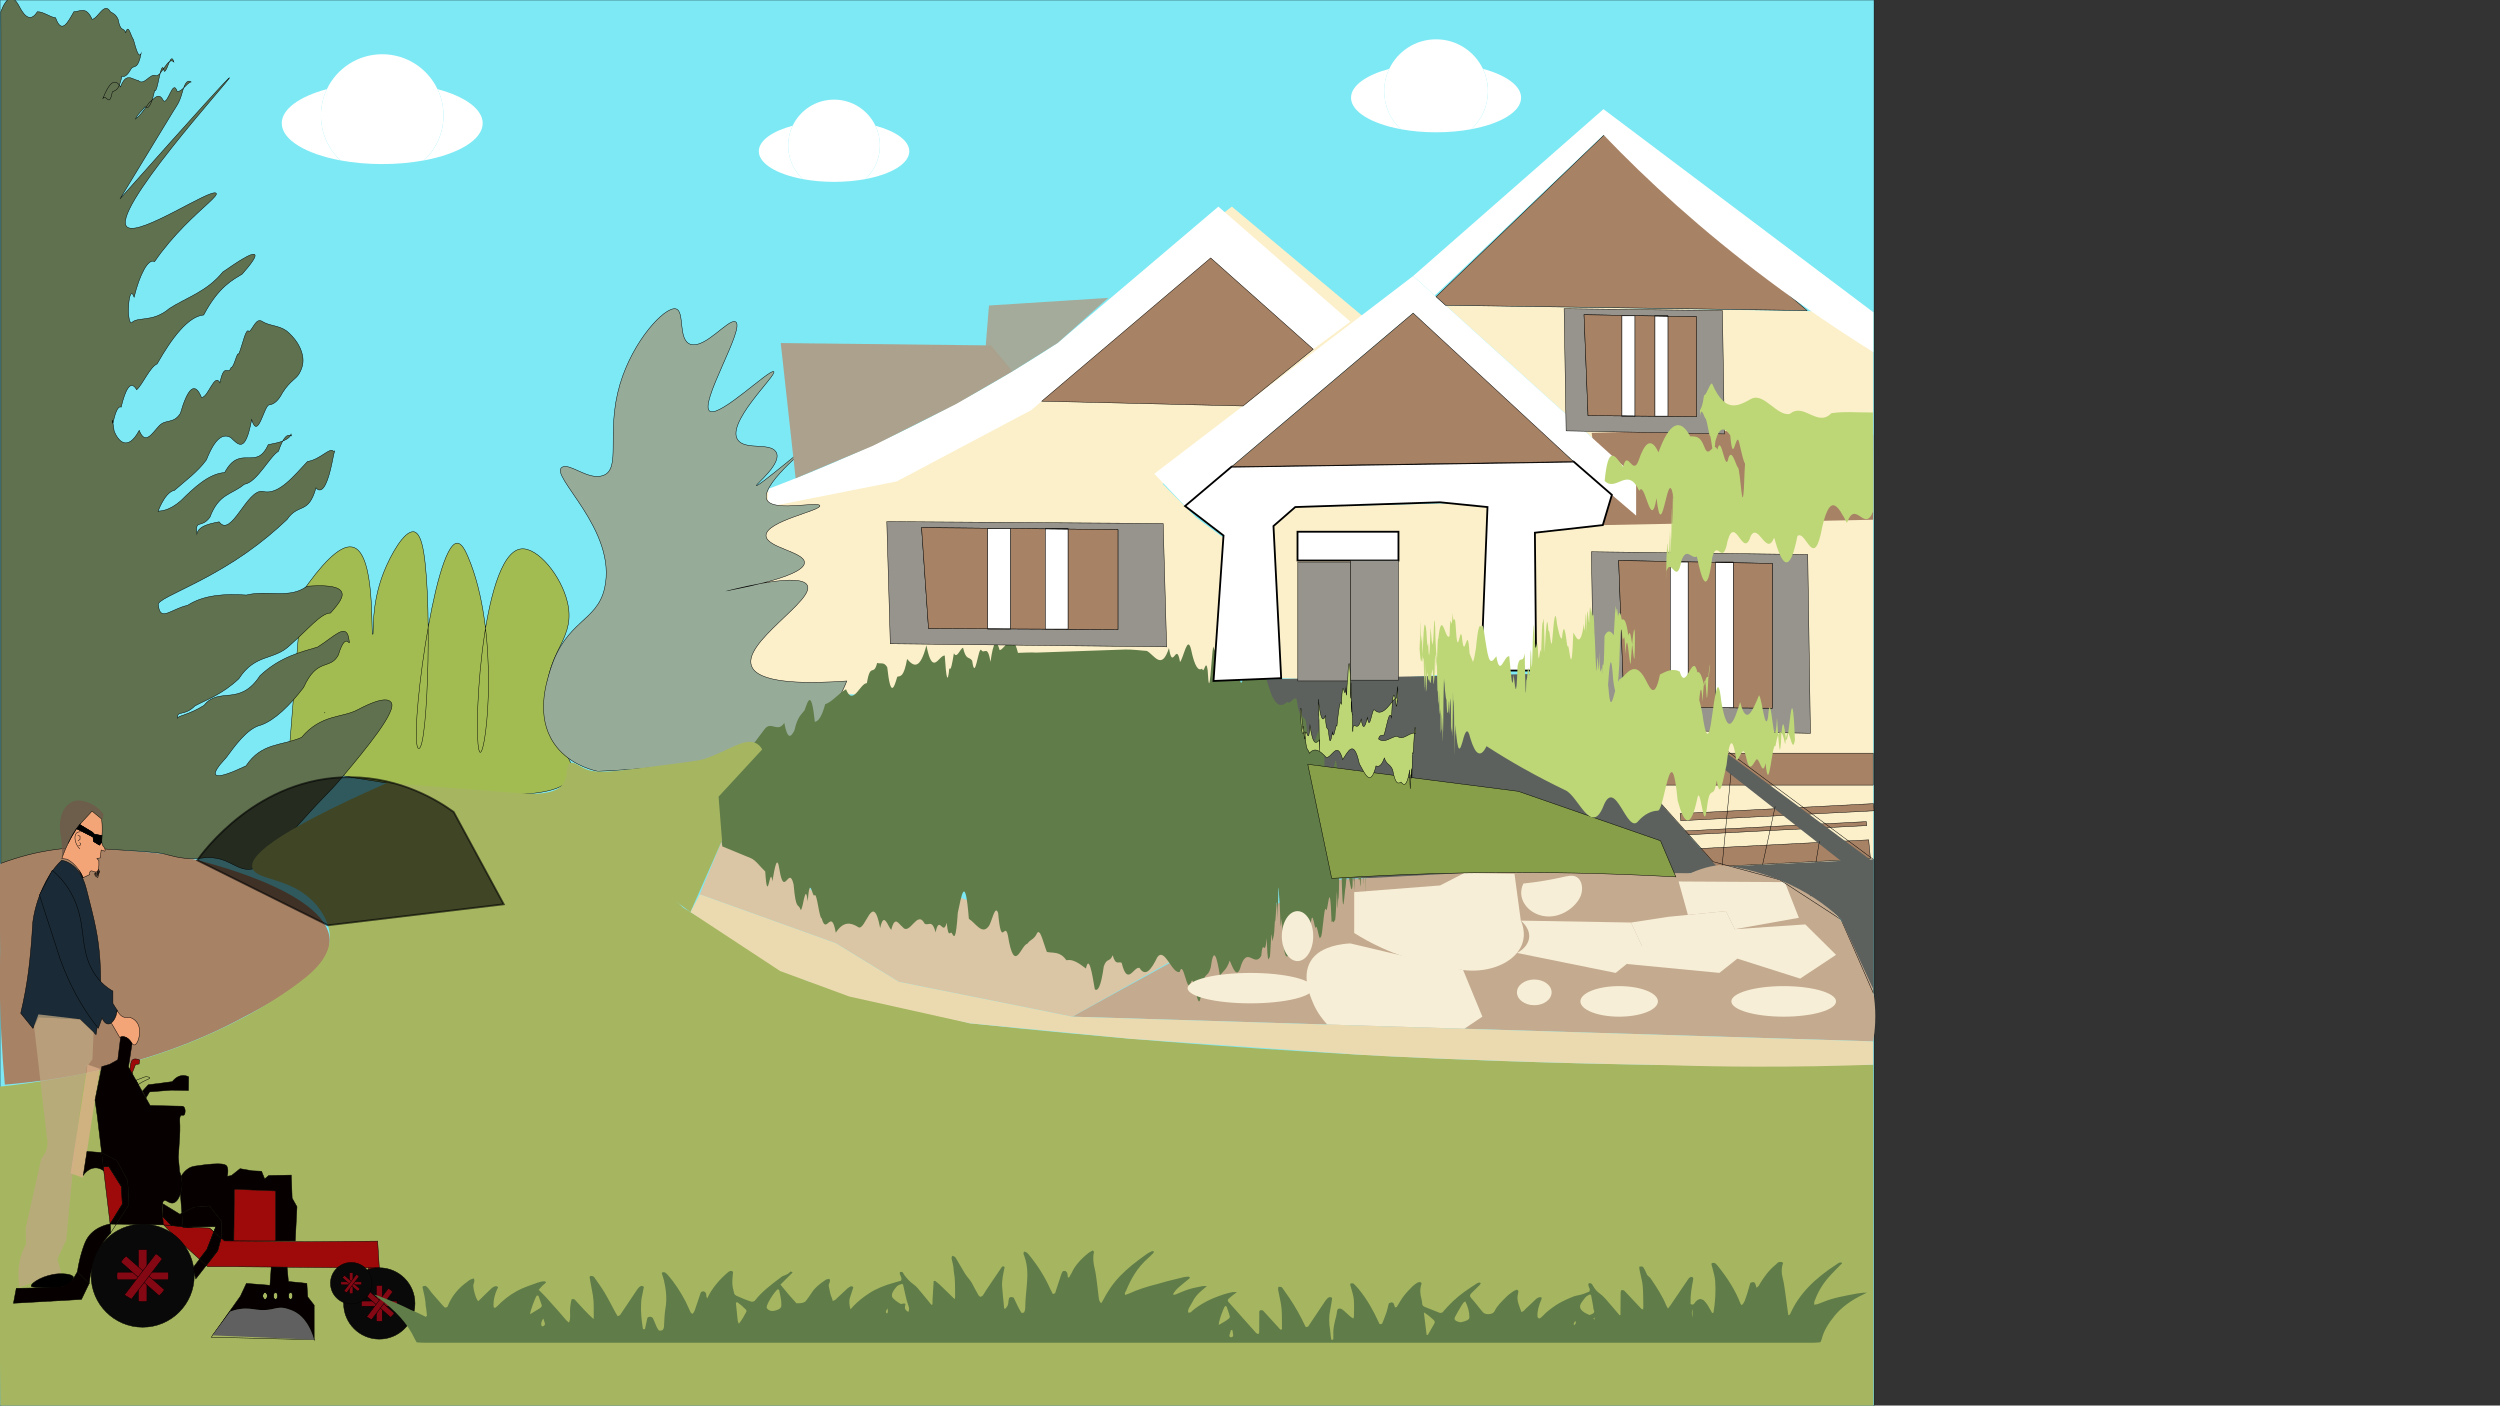 <?xml version="1.0" encoding="utf-8"?>
<!-- Generator: Adobe Illustrator 24.0.1, SVG Export Plug-In . SVG Version: 6.00 Build 0)  -->
<svg version="1.0" xmlns="http://www.w3.org/2000/svg" xmlns:xlink="http://www.w3.org/1999/xlink" x="0px" y="0px"
	 viewBox="0 0 1366 768">
<rect x="0" y="0" width="1366" height="768" fill="#333333" stroke="none"/>
<style type="text/css">
	.st0{fill:#7DE9F4;stroke:#000000;stroke-width:0.25;stroke-miterlimit:10;}
	.st1{fill:#FCF0CA;}
	.st2{fill:none;stroke:#000000;stroke-width:0.25;stroke-miterlimit:10;}
	.st3{fill:#A78265;stroke:#000000;stroke-width:0.25;stroke-miterlimit:10;}
	.st4{fill:#A78265;}
	.st5{fill:#5D615E;}
	.st6{fill:#FFFFFF;}
	.st7{fill:#A2BC52;stroke:#000000;stroke-width:0.25;stroke-miterlimit:10;}
	.st8{fill:#60714F;stroke:#000000;stroke-width:0.25;stroke-miterlimit:10;}
	.st9{fill:#97AB99;stroke:#000000;stroke-width:0.25;stroke-miterlimit:10;}
	.st10{fill:#A6B660;}
	.st11{fill:#C4AA8E;}
	.st12{fill:#F6EED7;}
	.st13{fill:#DAC5A4;}
	.st14{fill:#EBDAB0;}
	.st15{fill:#607C48;}
	.st16{fill:#FFFFFF;stroke:#000000;stroke-miterlimit:10;}
	.st17{fill:#96948C;stroke:#000000;stroke-width:0.25;stroke-miterlimit:10;}
	.st18{fill:#FFFFFF;stroke:#000000;stroke-width:0.25;stroke-miterlimit:10;}
	.st19{fill:#889F49;stroke:#000000;stroke-width:0.25;stroke-miterlimit:10;}
	.st20{fill:#BDD777;stroke:#000000;stroke-width:0.25;stroke-miterlimit:10;}
	.st21{fill:#BDD777;}
	.st22{fill:#ABA18D;}
	.st23{opacity:0.86;fill:#ABA18D;}
	.st24{stroke:#000000;stroke-miterlimit:10;}
	.st25{opacity:0.62;stroke:#000000;stroke-miterlimit:10;}
	.st26{fill:#1A2A36;stroke:#000000;stroke-width:0.25;stroke-miterlimit:10;}
	.st27{opacity:0.76;fill:#705849;}
	.st28{fill:#F3A578;stroke:#000000;stroke-width:0.25;stroke-miterlimit:10;}
	.st29{stroke:#000000;stroke-width:0.25;stroke-miterlimit:10;}
	.st30{opacity:0.76;fill:#BEA783;}
	.st31{opacity:0.76;fill:#DBB08A;}
	.st32{fill:#070000;stroke:#000000;stroke-width:0.25;stroke-miterlimit:10;}
	.st33{fill:#9E0A0A;stroke:#000000;stroke-width:0.25;stroke-miterlimit:10;}
	.st34{fill:#606060;}
	.st35{fill:#0A0909;stroke:#000000;stroke-width:0.25;stroke-miterlimit:10;}
	.st36{fill:#840814;stroke:#000000;stroke-width:0.25;stroke-miterlimit:10;}
</style>
<g id="background">
	<rect class="st0" width="1024" height="768"/>
</g>
<g id="house">
	<path class="st1" d="M700.03,370.56c-1.4-27.71-2.8-55.41-4.2-83.12c3.97-3.46,7.94-6.93,11.9-10.39
		c28.14-0.69,56.28-1.38,84.41-2.07c6.87,0.69,13.74,1.38,20.62,2.07c-1.17,29.78-2.33,59.57-3.5,89.35
		c-10.04,1.22-20.43,2.25-31.15,3.04C750.21,371.5,724.07,371.64,700.03,370.56z"/>
	<path class="st2" d="M1138.72,420.94"/>
	<path class="st1" d="M789.84,166.81c77.89,1.25,155.79,2.5,233.68,3.75c0,123.99,0,247.97,0,371.96
		c-5.83-13.33-11.67-26.67-17.5-40c-9.46-6.45-18.91-12.91-28.37-19.36c-13.88-4.11-27.77-8.22-41.65-12.33
		c-32.21-34.81-64.42-69.61-96.63-104.42c-0.23-25.11-0.47-50.22-0.7-75.33c12.37-1.39,24.74-2.77,37.11-4.16
		c1.65-5.5,3.3-11.01,4.95-16.51c2.13-5.23,4.25-10.45,6.38-15.68C854.68,225.42,822.26,196.11,789.84,166.81z"/>
	<rect x="838.01" y="411.54" class="st3" width="185.51" height="17.44"/>
	<polygon class="st3" points="918.03,444.54 1023.64,439.11 1024,443 918.39,448.43 	"/>
	<polygon class="st3" points="918.6,456.3 1019.97,451.09 1019.77,448.94 918.39,454.14 	"/>
	<polygon class="st3" points="920.04,464.09 1021.03,458.9 1021.99,469.18 921,474.36 	"/>
	<path class="st4" d="M869.71,236.53c18.41-0.61,37.41-0.97,56.95-1.04c33.89-0.12,66.23,0.65,96.86,2.08c0,15.47,0,30.94,0,46.41
		c-49.25,0.98-98.49,1.96-147.74,2.94C873.75,270.13,871.73,253.33,869.71,236.53z"/>
	<path class="st5" d="M678.93,371.42c54.03-1.08,108.06-2.15,162.09-3.23c9.02,25.21,18.04,50.41,27.05,75.62
		c-59.28,0.87-118.57,1.73-177.85,2.6C686.46,421.41,682.7,396.42,678.93,371.42z"/>
	<path class="st5" d="M915.69,479.14c7.47-1.87,14.95-3.74,22.42-5.61c-22.35-25.08-44.7-50.17-67.05-75.25
		c-52.17,6.45-104.34,12.9-156.5,19.35c4.36,20.78,8.72,41.55,13.08,62.33C790.32,479.68,853,479.41,915.69,479.14z"/>
	<path class="st1" d="M402.08,377.94c1.83-35.02,3.67-70.04,5.5-105.06c33.31-12.05,59.64-23.56,78.7-32.54
		c9.9-4.66,18.66-9.11,36.2-18c32.13-16.29,42.06-22.18,50.82-27.9c9.72-6.35,16.55-11.53,21.26-15.13
		c17.4-13.28,25.61-21.87,39.21-34.07c8.7-7.81,21.81-19.1,39.32-32.34c25.96,21.74,51.93,43.48,77.89,65.22
		c-38.57,28.75-77.13,57.49-115.7,86.24c6.05,6.11,12.1,12.22,18.15,18.33c3.48,2.56,6.96,5.12,10.43,7.69
		c4.08,3.01,8.17,6.02,12.25,9.02c-2.02,28.21-4.03,56.41-6.05,84.62C580.74,381.98,491.41,379.96,402.08,377.94z"/>
	<path class="st6" d="M419.87,267.09c9.2-3.46,21.1-8.11,34.74-13.93c15.83-6.76,38.65-17.07,64.85-31.09
		c17.99-9.63,37.8-21.13,58.53-34.73c29.24-24.81,58.49-49.63,87.73-74.44c24.04,20.95,48.08,41.91,72.12,62.86
		c-6.77,5.02-13.54,10.04-20.31,15.07c-18.67-16.62-37.34-33.25-56.02-49.87c-32.68,27.71-65.35,55.41-98.03,83.12
		c-24.51,12.99-49.01,25.97-73.52,38.96c-23.53,4.66-47.07,9.33-70.6,13.99C419.54,273.71,419.7,270.4,419.87,267.09z"/>
	<path class="st7" d="M164.93,323.85c10.17-14.74,20.45-26.25,27.46-24.98c13,2.35,10.09,47.82,11.3,47.79
		c0.71-0.02-1.23-15.7,5.97-33.94c3.74-9.47,11.19-22.78,16.34-22.17c0.85,0.1,2.89,0.73,4.43,6.23
		c6.03,21.42,3.63,112.82-1.63,112.21c-5.85-0.68,8.22-112.04,21.01-112.21c2.47-0.03,4.46,4.09,5.83,7.27
		c17.56,40.78,10.25,107.32,6.77,107.02c-4.43-0.39-0.24-108.86,22.41-111.17c8.97-0.92,21.82,14.73,25.21,29.09
		c4.51,19.15-9.31,25.19-11.2,46.75c-2.5,28.44,19.61,39.74,12.6,49.87c-7.24,10.47-42.08,14.65-154.04-7.27
		C159.9,386.85,162.42,355.35,164.93,323.85z"/>
	<path class="st4" d="M2.64,592.65c31.3-2.64,79.92-10.32,127.08-35.07c22.99-12.06,51.58-26.91,50.41-44.42
		c-1.77-26.57-70.93-42.9-75.47-43.94c-10.81-2.47-18.73-3.14-34.58-4.49c-37.69-3.2-61.17-5.2-69.65,7.07
		c-2.98,4.31-1.07,5.99-0.44,36.2c0.4,19.11-0.37,18.64,0,37.02C0.23,556.69,0.87,572.96,2.64,592.65z"/>
	<path class="st8" d="M0.44,6.42c3.33-8.71,6.65-9.37,9.98-3.13c3.33,6.59,6.65,8.46,9.98,3.13c3.33-0.11,6.65,2.88,9.98,3.3
		c3.33,9.34,6.65,2.49,9.98-3.3c3.33-0.02,6.65-3.37,9.98,4.17c3.33-0.56,6.65-9.94,9.98-4.17c1.4,0.94,2.8,1.19,4.2,4.11
		c1.4,7.33,2.8,4.07,4.2,7.27c1.4-5.33,2.8,2.11,4.2,3.86c1.4,5.04,2.8,10.53,4.2,7.52c-1.75,8.83-3.5,6.41-5.25,8.06
		c-1.75,3.12-3.5,5.23-5.25,4.4c-1.75,8.22-3.5,7.53-5.25,8.57c-1.75,9.53-3.5,0.05-5.25,3.9c3.24-8.43,6.48-12.08,9.72-6.64
		c3.24-8.43,6.48-3.82,9.72-3.49c3.24,3.25,6.48-4.4,9.72-2.58c3.24,0.1,6.48-10.8,9.72-7.55c-1.75-6.05-3.5,5.48-5.25,5.14
		c-1.75-8.64-3.5,12.55-5.25,10.45c-1.75,7.94-3.5,10.65-5.25,8.83c-1.75,2.46-3.5,3.3-5.25,6.75c2.54-1.69,5.08-5.49,7.61-9.07
		c2.54-1.76,5.08-6.06,7.61-1.06c2.54,3.02,5.08-12.33,7.61-4.94c2.54,0.44,5.08-4.59,7.61-5.19c-1.62-1.11-3.24-0.4-4.86,5.76
		c-1.62,5.89-3.24,7.56-4.86,10.22c-9.72,15.97-19.43,31.95-29.15,47.92c43.69-49.23,59.42-66.45,59.87-66.24
		c0.93,0.45-66.99,74.93-55.67,81.82c7.35,4.47,45.2-21.34,48.31-18.7c1.48,1.26-6.95,7.28-17.4,17.94
		c-5.23,5.33-10.96,11.82-16.21,19.46c-3.52-1.89-8.16,7.15-11.18,19.39c-3.02-8.47-4.41,14.2-1.42,14.11
		c3.34-3.78,11.39,0.11,20.81-7.98c9.43-6.03,20.23-9,29.08-19.85c8.85-6.13,15.73-10.56,17.32-9.58c1.29,0.79-1.5,4.77-6.69,10.69
		c-5.19,3.24-12.78,6.74-21.1,22.39c-4.16,0.35-8.49,3.45-12.8,8.25c-4.31,4.8-8.58,11.31-12.62,18.45
		c-4.04,1.84-7.83,11.15-11.18,14.15c-3.35-5.83-6.24,0.07-8.48,9.49c-2.24-1.05-3.81,5.6-4.52,9.04c-0.7-1.39-0.54-5.33,0.71,4.16
		c2.01,4.89,7.1,11.68,13.67-0.46c3.28,8.27,6.93,1.71,10.75-2.37c3.82-4.16,7.8-0.87,11.74-6.95c3.94-13.57,7.85-17.88,11.52-8.69
		c3.67,0.21,7.1-13.8,10.09-8.03c2.45-11.71,4.45-3.51,6.13-8.36c1.68,0.03,3.03-8.54,4.18-7.36c1.16-2.86,2.12-6.55,3.02-9.21
		s1.73-4.29,2.62-3.06c1.79-0.8,3.83-7.92,7.16-5.52c4.02,2.52,9.06,2.08,13.33,5.18c4.27,3.5,7.77,8.38,8.73,13.52
		c0.63,3.4,0.05,6.44-1.77,9.64c-1.82,3.33-4.88,3.79-9.21,10.6c-2.17,4.25-4.65,6.44-7.46,6.68c-2.81,1.15-5.94,19.35-9.39,8.02
		c-3.46,18.74-7.24,13.76-11.35,9.87c-4.11-2.46-8.56-0.06-13.34,12.07c-4.69,6.55-11.82,11.7-17.49,16.7
		c-5.67,0.95-9.89,13.83-8.77,11.36c0.97-0.13,5.73,0.11,12.4-5.81c6.66-6.63,15.22-14.8,23.79-15.25
		c8.57-16.01,17.14-0.44,23.81-15.24c6.68-1.27,11.47-2.55,12.47-5.78c0.99,3.86-1.95-5.29-6.86,9.36
		c-4.91,2.91-11.79,17.1-18.69,18.06c-6.9,5.83-13.81,4.88-18.78,17.99c-4.97,6.64-8,0.61-7.14,9.14c0.89-3.97,5.56-5.37,12.17-6.62
		c6.61,9.15,15.16-18,23.82-16.65c8.66,2.46,17.43-8.95,24.47-16.31c7.04-1.06,12.35-8.06,14.11-5.61c1.18,0.04,0.87-2.14-0.76,6.59
		c-1.63,7.87-4.59,18.08-8.73,13.45c-4.14,14.83-9.46,8.04-15.8,17.26c-6.35,6.05-13.72,12.23-21.97,18.03
		c-17.39,12.22-33.89,19.39-42.41,23.86c-4.26,2.23-6.52,3.79-5.9,4.97c0.89,9.3,7.04,1.96,15.91,0.05
		c8.86-5.75,20.44-6.43,32.16-5.64c11.73-2.95,23.6,2.34,33.07-4.79c9.47-0.73,16.53-0.23,18.63,2.59
		c1.93,2.59-0.56,6.19-5.75,12.03c-5.2-0.06-13.1,9.81-22.02,17.5c-8.92,8.75-18.84,4.28-28.07,18.42
		c-9.23,8.69-17.77,11.46-23.91,14.79c-6.14,6.05-9.88,2.29-9.52,6.62c0.42-1.25,6.08-1.7,14.43-6.86
		c8.35-10.57,19.4,0.95,30.59-16.26c11.19-10.48,22.52-12.9,31.45-15.61c8.93-5.55,15.45-13.37,17.01-4.92
		c1.32,7.97-1.06-6.08-5.67,9.28c-4.61,8.48-11.44,1.03-19,17.73c-7.56,9.88-15.86,17.98-23.41,20.57
		c-7.55,1.81-14.35,11.75-18.91,17.8c-4.56,4.85-6.88,8.3-5.48,9.43c1.63,1.31,7.83-0.95,16.35-4.97
		c8.52-12.85,19.37-10.81,30.31-15.53c10.94-12.88,21.98-10.48,30.88-15.22c14.65-7.79,17.21-5,18.05-4.03
		c3.83,4.44-14.47,26.34-26.07,40.22c-9.39,11.24-6.58,6.62-24.17,26.33c-17.11,19.17-21.28,25.24-28.34,24.77
		c-6.93-0.46-11.02-6.85-22.24-6.38c-2.68,0.11-3.52,0.52-7.11,0.54c-7.18,0.04-11.86-1.56-16.15-2.63
		c-3.26-0.81-10.83-1.29-25.98-2.26c-6.52-0.41-13.7-0.87-17.96-0.97c-9.65-0.22-24.79,0.94-45.17,8.43c0-138.8,0-277.6,0-416.4
		c0-4.08,0-8.16,0-12.25s0-8.16,0-12.25c0-1.19,0,0,0-11.08C0.44,15.23,0.44,8.36,0.44,6.42z"/>
	<path class="st9" d="M326.55,421.44c-4.7-1.09-16.65-4.56-23.93-15.38c-9.84-14.63-4.29-32.52-2-39.88
		c8.55-27.55,25.47-26.17,29.71-44.71c7.33-32.05-30.99-61.97-23.11-66.24c4.27-2.31,14.09,7.25,22.06,4.68
		c10.63-3.44,1.57-23.17,9.45-49.87c7.04-23.85,24.44-42.54,30.46-41.3c5.31,1.09,0.84,17.5,8.4,19.48
		c7.92,2.08,20.24-13.96,24.16-12.47c6.32,2.41-20.83,46.03-13.65,49.09c5.87,2.51,32.34-23.14,34.66-21.82
		c2.45,1.4-28.11,29.52-18.91,38.18c4.68,4.4,16.52,0.84,19.96,5.45c4.5,6.04-11.29,18.24-10.5,18.7
		c1.06,0.62,27.8-22.16,28.36-21.82c0.57,0.34-28.6,23.1-22.06,30.39c4.87,5.43,27.47-0.04,28.36,2.34
		c1.02,2.73-29.44,8.43-29.41,16.36c0.03,6.6,21.11,8.9,21.01,14.81c-0.15,8.42-43.18,15.28-43.06,15.58
		c0.11,0.29,38-10.43,44.11-3.9c7.29,7.79-37.52,32.77-29.41,45.98c5.44,8.86,32.26,8.38,51.46,7.01
		c-1.92,5.04-5.49,12.45-12.19,19.41c-1.71,1.78-9.01,9.12-23.08,14.53C409.33,413.01,373.38,419.36,326.55,421.44z"/>
	<path class="st10" d="M0.25,769.93c-0.4-33.18-0.65-66.37-0.76-99.55c-0.08-25.53-0.08-51.06,0-76.6
		c25.78-2.71,46.7-7.01,61.25-10.51c4.59-1.11,53.44-11.74,98.11-43.06c12.19-8.55,20.43-16.18,21.3-26.22
		c0.98-11.26-7.77-20.2-9.47-21.87c-12.75-12.55-29.63-11.12-32.53-17.22c-2.9-6.12,8.8-18.69,73.19-47.03
		c32.31,2.45,64.62,4.91,96.93,7.36c21.71,20.26,43.41,40.52,65.12,60.78c22.5,13.31,45,26.63,67.5,39.94
		c29.66,7.73,59.33,15.45,88.99,23.18c35.24,3.78,71.31,7.18,108.18,10.13c136.77,10.95,265.79,14.25,385.46,12.47
		c0.02,63,0.04,125.99,0.06,188.99C682.47,770.46,341.36,770.2,0.25,769.93z"/>
	<path class="st11" d="M721.04,481.22c29.06-1.56,58.12-3.12,87.17-4.68c38.51,0.19,77.03,0.39,115.54,0.58
		c1.73-0.81,3.69-1.6,5.87-2.31c3.66-1.19,7.03-1.83,9.88-2.17c7.92,0.68,19.71,2.53,32.91,8.05c9.33,3.9,22.57,9.44,34.06,22.96
		c14.15,16.64,16.72,34.89,17.53,41.19c1.28,9.99,0.48,18.42-0.48,24.16c-145.87-4.5-291.75-9-437.62-13.51
		C630.94,530.74,675.99,505.98,721.04,481.22z"/>
	<path class="st12" d="M725.23,559.8c24.97,0.77,49.94,1.54,74.91,2.31c3.27-2.2,6.55-4.41,9.82-6.61c-3.5-8.49-7-16.97-10.5-25.46
		c-20.54-4.85-41.08-9.7-61.62-14.55c-11.34,0.57-16.64,4.44-18.2,5.71c-10.14,8.26-4.2,22.12-2.1,27.01
		C719.79,553.48,722.98,557.4,725.23,559.8z"/>
	<path class="st12" d="M739.94,509.79c0-7.45,0-14.89,0-22.34c15.64-1.21,31.28-2.42,46.91-3.64c4.45-2.28,8.9-4.56,13.35-6.84
		c9.11,0.16,18.21,0.32,27.32,0.47c1.15,8.53,2.3,17.06,3.45,25.59c0.58,1.21,4.43,9.72-2.1,17.66
		c-5.81,7.07-17.49,10.82-29.41,9.35c-11.54-1.37-27.58-4.46-44.11-11.95C749.39,515.4,744.28,512.55,739.94,509.79z"/>
	<path class="st12" d="M830.97,503.03c20.07,0.35,40.14,0.69,60.22,1.04c2.33,5.02,4.67,10.04,7,15.07
		c-5.13,4.16-10.27,8.31-15.4,12.47c-17.97-3.64-35.94-7.27-53.91-10.91c1.13-0.59,5.02-2.77,6.3-6.75
		C837.09,507.98,831.43,503.39,830.97,503.03z"/>
	<path class="st2" d="M994.11,534.2"/>
	<path class="st12" d="M891.18,504.07c6.77-1.04,13.54-2.08,20.31-3.12c10.5-1.04,21.01-2.08,31.51-3.12
		c1.63,3.29,3.27,6.58,4.9,9.87c12.84-0.87,25.67-1.73,38.51-2.6c5.6,5.54,11.2,11.08,16.8,16.62c-6.54,4.33-13.07,8.66-19.61,12.99
		c-11.44-3.64-22.87-7.27-34.31-10.91c-3.27,2.6-6.54,5.19-9.8,7.79c-16.9-1.62-33.8-3.25-50.7-4.87c2.74-3.36,5.49-6.72,8.23-10.08
		C895.08,512.46,893.13,508.27,891.18,504.07z"/>
	<path class="st12" d="M832.37,482.77c8.32-0.88,14.91-2.1,19.61-3.12c4.37-0.95,7.01-1.7,9.11-0.64c3.54,1.77,3.92,6.68,2.79,9.99
		c-2.04,6.02-11.08,13.49-21.01,11.43C834.4,498.68,828.54,490.65,832.37,482.77z"/>
	<path class="st12" d="M917.19,481.64c1.69,6.08,3.39,12.17,5.08,18.25c6.91-0.68,13.82-1.37,20.73-2.05
		c1.63,3.29,3.27,6.58,4.9,9.87c11.67-2.08,23.34-4.16,35.01-6.23c-2.56-6.5-5.11-13-7.67-19.5
		C955.89,481.86,936.54,481.75,917.19,481.64z"/>
	<path class="st13" d="M394.51,459.22c9.96,3.35,19.92,6.7,29.87,10.04c9.8,8.89,19.61,17.78,29.41,26.67
		c23.18-1.96,46.37-3.93,69.55-5.89c20.38,7.04,40.77,14.08,61.15,21.13c12.45-1.62,24.9-3.23,37.34-4.85
		c6.07,3.58,12.14,7.16,18.2,10.74c2.96,1.04,5.91,2.08,8.87,3.12c-21.01,11.78-42.01,23.55-63.02,35.33
		c-31.59-6.35-63.17-12.7-94.76-19.05c-11.51-7.04-23.03-14.08-34.54-21.13c-24.74-8.89-49.48-17.78-74.22-26.67
		C386.42,478.85,390.47,469.04,394.51,459.22z"/>
	<path class="st14" d="M382.38,488.66c-1.71,3.23-3.42,6.46-5.13,9.7c16.34,10.74,32.68,21.47,49.01,32.21
		c12.59,4.64,25.19,9.28,37.78,13.92c21.95,4.89,43.9,9.77,65.84,14.66c29.55,2.84,59.1,5.68,88.65,8.52
		c41.14,2.86,82.27,5.72,123.41,8.58c11.99,0.83,60.44,3.22,124.77,4.84c17.57,0.44,32.39,0.71,43.24,0.88
		c16.06,0.51,32.52,0.81,49.36,0.85c22.06,0.06,43.47-0.33,64.2-1.07c0-4.24,0-8.49,0-12.73c-27.52-0.85-55.04-1.7-82.57-2.55
		c-50.89-1.57-101.78-3.14-152.67-4.71c-67.46-2.08-134.92-4.16-202.38-6.25c-31.59-6.35-63.17-12.7-94.76-19.05
		c-11.51-7.04-23.03-14.08-34.54-21.13C431.86,506.44,407.12,497.55,382.38,488.66z"/>
	<path class="st15" d="M394.69,462.47c5.21,2.15,10.41,4.3,15.62,6.45c2.6,1.08,5.21,4.83,7.81,7.25c1.3,20.24,2.6-4.56,3.91,5.35
		c1.3-7.57,2.6-15.18,3.91-6.15c2.56,15.6,5.13-3.06,7.69,7.91c1.28,14.91,2.56,9.83,3.84,13.86c1.28,0.71,2.56-16.19,3.84-4.64
		c1.28-15.88,2.56-1.11,3.84-3.4c1.28-1.11,2.56,13.13,3.84,12.66c2.56,9.84,5.13-6.34,7.69,7.86c4.04-6.3,8.08-5.65,12.12-3.14
		c4.04,3.33,8.08-20.91,12.12,0.62c2.02-9.41,4.04-1.17,6.06,0.99c2.02-8.14,4.04-3.17,6.06-1.72c4.04,5.44,8.08-9.57,12.12-1.79
		c2.02,1.77,4.04-2.85,6.06,4.9c2.02-10.15,4.04,2.52,6.06-5.3c1.01,9.94,2.02,3.53,3.03,6.09c1.01,1.73,2.02,3.86,3.03-11.53
		c2.02-9.37,4.04-22.14,6.06,3.31c3.55,2.12,7.11,8.88,10.66,4.24c1.78-1.7,3.55-12.64,5.33-7.42c1.78,19.83,3.55,4.2,5.33,12.23
		c3.55,21.99,7.11,5.27,10.66,4.52c1.78-2.61,3.55-1.98,5.33-5.85c1.78-2.62,3.55,6.12,5.33,10.38c3.55,0.72,7.11-0.48,10.66,4.52
		c3.55-0.8,7.11,1.8,10.66,4.52c1.63-7.47,3.25,1.82,4.88,11.41c1.63,1.04,3.25-1.08,4.88-12.56c1.63-4.87,3.25-2.06,4.88-6.12
		c1.63,6,3.25,3.15,4.88,4.16c3.25,13.19,6.51,1.88,9.76,2.77c3.25,5.29,6.51,0.81,9.76-5.89c4.07-5.6,8.14,9.57,12.21,8.06
		c2.03-7.28,4.07,13.28,6.1,5.89c2.03-7.36,4.07,24.46,6.1,2.16c1.51-8.74,3.08-4.43,4.72-10.35c1.63-12.04,3.32-6.36,5.05,4.47
		c1.74-2.95,3.52-2.79,5.34-8.34c1.82,4.26,3.68,9.25,5.58,4.67c3.78-13.89,7.69-0.43,11.65-7.24c0.99-10.8,1.98,1.93,2.98-9.69
		c0.5,14,1,12.16,1.5,10.35c0.5,4.14,1-21.72,1.5-8.55c0.5-2.47,1-0.57,1.5-11.35c0.5,4.17,1-23.48,1.5-1.04
		c0.25-11.5,0.5-23.35,0.75-13.23c0.25,1.98,0.5,7.28,0.75,14.83c0.25,5.47,0.5-0.69,0.75-1.56c0.25,5.21,0.5,8.27,0.75,13.53
		c2,15.6,4,0.91,5.98-1.07c1.99,4.78,3.96,5.12,5.91-7.72c0.98,10.27,1.95-0.41,2.91,0.71c0.96-12.25,1.92-2.74,2.87-0.3
		c0.95-3.96,1.89,8.37,2.83,4.67c0.94,1.11,1.86-17.39,2.78-15.14c1.12,4.74,2.18-21.52,3.19,7.32c0.5-2.14,0.99,1.79,1.47-1.45
		c0.48,3.49,0.94-4.17,1.39-15.66c0.22,0.89,0.45,16.35,0.66,5.48c0.22-3.56,0.43,3.27,0.65-15.49c0.42-9.92,0.84,3.29,1.24-0.69
		c0.8,33.38,1.55,10.33,2.26,8.26c1.42-19.16,2.67,8.45,3.77-0.42c0.28-19.12,0.55,9.61,0.81-9.29c0.07,23.35,0.13,2.94,0.19,6.92
		c0.06,3.09,0.13,14.07,0.19-12.91c0.13-0.43,0.25-14.98,0.37-2.69c0.49,5.28,0.95-18.94,1.39,6.6c0.37,12.15,0.72,7.24,1.04,7.25
		c0.32,12.51,0.62-6.22,0.9-1.69c0.28-9.17,0.53-15.46,0.76-7.51c0.12,16.21,0.23,13.88,0.33,7.89c0.11-1.52,0.21-7.73,0.3-14.03
		c0.19-0.25,0.37,8.85,0.52,8.39c0.08,8.88,0.15,24.81,0.22,4.29c0.07-19.51,0.13-9.61,0.19-13.56c0.24-24.03,0.41,3.44,0.53-10.51
		c0.06,6.06,0.11,2.56,0.14,7.09c0.03-17.23,0.06-7.34,0.07-8.92c0.02,3.99,0-8.63-0.05-10.48c-0.03-15.03-0.06,7.68-0.1-13.29
		c-0.04-2.58-0.08,6.19-0.13,3.89c-0.1,2.84-0.22,7.84-0.34,7.15c-0.95-20.92-1.89,14.84-2.84,8.4c-0.95-4.32-1.89-24.51-2.84-6.87
		c-0.95,3.25-1.89,2-2.84,2.55c-0.47-1.49-0.95-8.22-1.42-12.85c-0.24-0.91-0.47-1.92-0.71-7.78c-0.24-4.05-0.47,7.86-0.71,7.54
		c-0.95,12.43-1.89,0.8-2.84-3.84c-0.95,6.17-1.89-16.97-2.84-8.2c-0.95,0.53-1.89,16.19-2.84,10.54
		c-0.24-13.55-0.47,6.26-0.71,2.58c-0.24-14.18-0.47,4.68-0.71,1.39c-0.12,2.28-0.24-7.13-0.35-4.81c-0.12-6.86-0.24,8.24-0.35,7.21
		c-0.12,0.98-0.24,3.62-0.35,2.96c-0.06-0.33-0.12-1.11-0.18-3.52c-0.06,2.24-0.12,0.79-0.18-13.33c0-9.03,0-13.9,0-1.96
		c0,11.93,0,11.27,0-9.05c0-7.76,0-10.06,0-11.01c-1.69-2.53-3.38,0.35-5.07,6.07c-1.69-1.34-3.38,5.23-5.06-10.49
		c-1.69-4.8-3.38,0.09-5.06-12.21c-1.69-1.73-3.38,3.32-5.06,1.5c-3.38,3.04-6.75,3-10.13-8.18c-1.69-5.31-3.38-12.25-5.06-10.19
		c-1.69,3.5-3.38,7.09-5.06,3.24c-1.69-1.84-3.38,2.87-5.06,4.9c-1.69-5.43-3.38,3.36-5.07-9.87c-3.38-15.81-6.75,0.07-10.13-10.15
		c-1.01,5.51-2.01,32.85-3.02,12.87c-1.01-6.96-2.01,2.99-3.02-0.78c-2.01,1.43-4.03-0.8-6.04-10.51c-2.01-8.13-4.03,4.55-6.04,6.92
		c-2.01-12.01-4.03,5.52-6.04-7.67c-4.03,12.67-8.06,3.67-12.08,1.59c-4.03-0.25-8.06-0.89-12.08-0.75
		c-16.11,0.56-32.22,1.11-48.33,1.67c-3.34-0.22-6.67,0.09-10.01,0.14c-3.34-13.52-6.67-2.11-10.01-1.47
		c-1.67-6.13-3.34-5.59-5,6.38c-1.67-9.91-3.34-3.84-5-6.41c-1.67-2.5-3.34,18.21-5,5.83c-1.67-2.6-3.34,0.1-5-7.13
		c-1.67,0.59-3.34,6.28-5,3.01c-0.83,5.21-1.67,10.09-2.5,8.13c-0.83,8.72-1.67,6.54-2.5-6.89c-3.34-0.12-6.67,11.89-10.01-5.58
		c-3.47,13.56-6.99,11.69-10.56,7.48c-1.78,10.05-3.58,9.21-5.38,9.71c-1.81,6.37-3.63,11.64-5.46-5.18
		c-1.83-3.2-3.67-1.67-5.53-2.38c-1.85,7.74-3.72-0.62-5.6,11.05c-3.76-0.01-7.56,12.95-11.41,3.35c-3.82,2.06-7.61,6.99-11.38,8.16
		c-1.89,7.04-3.77,9.31-5.64,9.63c-1.87-17.92-3.74-11.74-5.6-6.34c-1.86,2.6-3.72,3.11-5.57,11.05c-1.85,3.58-3.69,5.54-5.53-4.14
		c-3.67,5.8-7.32-1.53-10.94,3.67c-2.26,3-4.52,6.01-6.77,9.01c-2.26,3-4.52,6.01-6.77,9.01c-4.52,6.01-9.03,12.01-13.55,18.02
		C391.93,443.94,393.31,453.2,394.69,462.47z"/>
	<path class="st10" d="M288.57,433.74c11.14,0.29,15.81-2,18.02-4.13c4.78-4.59,1.56-11.75,5.19-12.75
		c2.05-0.56,4.22,1.39,6.99,2.78c5.68,2.87,11.92,2.43,29.65,0.23c22.39-2.78,33.58-4.18,36.74-5.27
		c13.25-4.57,21.01-11.17,27.31-8.75c2.16,0.83,3.33,2.41,3.98,3.66c-7.94,8.6-15.88,17.2-23.83,25.8
		c0.63,7.97,1.26,15.93,1.89,23.9c-5.76,13.05-11.51,26.09-17.27,39.14C347.68,476.82,318.13,455.28,288.57,433.74z"/>
	<ellipse class="st12" cx="884.71" cy="547.16" rx="21.18" ry="8.35"/>
	<ellipse class="st12" cx="974.61" cy="547.16" rx="28.6" ry="8.35"/>
	<ellipse class="st12" cx="838.33" cy="542.23" rx="9.47" ry="7.03"/>
	<ellipse class="st12" cx="683.22" cy="539.92" rx="34.31" ry="8.31"/>
	<ellipse class="st12" cx="708.96" cy="511.49" rx="8.58" ry="13.65"/>
	<path class="st6" d="M630.71,258.87c47.15-36.02,94.29-72.04,141.44-108.06c40.61,36.71,81.22,73.42,121.83,110.13
		c0,6.93,0,13.85,0,20.78c-20.33-17.23-40.91-35.23-61.62-54.03c-21.12-19.17-41.18-38.07-60.22-56.63
		c-41.54,35.15-83.09,70.31-124.63,105.46C641.91,270.65,636.31,264.76,630.71,258.87z"/>
	<path class="st16" d="M663.07,372.07c12.32-0.5,24.64-1.01,36.96-1.51c-1.4-27.71-2.8-55.41-4.2-83.12
		c3.97-3.46,7.94-6.93,11.9-10.39c26.37-0.87,52.75-1.73,79.12-2.6c8.64,0.87,17.27,1.73,25.91,2.6
		c-1.17,29.78-2.33,59.57-3.5,89.35c10.04,0,20.07,0,30.11,0c-0.23-25.11-0.47-50.22-0.7-75.33c12.37-1.39,24.74-2.77,37.11-4.16
		c1.65-5.5,3.3-11.01,4.95-16.51c-6.98-6.07-13.96-12.14-20.93-18.21c-62.28,0.93-124.55,1.86-186.83,2.79
		c-8.48,7.18-16.97,14.36-25.45,21.53c7,5.37,14,10.74,21.01,16.1c-0.64,9.35-1.28,18.71-1.93,28.06
		C665.42,337.82,664.24,354.95,663.07,372.07z"/>
	<g>
		<path class="st2" d="M539.7,343.58v0.11h12.34v-0.05C547.93,343.62,543.81,343.6,539.7,343.58z M571.21,288.88v0.1
			c4.13,0.05,8.24,0.09,12.35,0.13v-0.23H571.21z"/>
		<path class="st17" d="M635.55,286.06c-50.34-0.36-100.67-0.7-151-1.06c0.64,22.25,1.28,44.5,1.92,66.75
			c50.32,0.55,100.65,1.11,150.97,1.67C636.81,330.97,636.18,308.52,635.55,286.06z M610.85,343.95c-19.61-0.1-39.2-0.2-58.81-0.32
			v0.05H539.7v-0.11c-10.78-0.06-21.57-0.11-32.35-0.17c-1.26-18.37-2.52-36.75-3.8-55.12c22.56,0.23,45.11,0.47,67.66,0.7v-0.1
			h12.35v0.23c9.1,0.09,18.2,0.19,27.29,0.28V343.95z"/>
		<path class="st3" d="M610.85,289.4v54.55c-19.61-0.1-39.2-0.2-58.81-0.32v-54.75H539.7v54.69c-10.78-0.06-21.57-0.11-32.35-0.17
			c-1.26-18.37-2.52-36.75-3.8-55.12c22.56,0.23,45.11,0.47,67.66,0.7v54.7h12.35v-54.57C592.67,289.21,601.76,289.31,610.85,289.4z
			"/>
		<path class="st18" d="M552.04,288.88v54.75c-4.11-0.02-8.23-0.04-12.34-0.06v-54.69H552.04z"/>
		<path class="st2" d="M552.04,343.64v0.05H539.7v-0.11C543.81,343.6,547.93,343.62,552.04,343.64z"/>
		<path class="st18" d="M583.56,289.12v54.57h-12.35v-54.7C575.34,289.04,579.45,289.08,583.56,289.12z"/>
		<path class="st2" d="M583.56,288.88v0.23c-4.11-0.04-8.23-0.08-12.35-0.13v-0.1H583.56z"/>
	</g>
	<g>
		<path class="st2" d="M886.23,227.24v0.12h7.06v-0.05C890.93,227.29,888.59,227.27,886.23,227.24z M904.28,172.56v0.1
			c2.36,0.05,4.72,0.09,7.08,0.13v-0.23H904.28z"/>
		<path class="st17" d="M941.12,169.73c-28.82-0.35-57.66-0.7-86.48-1.05c0.37,22.24,0.74,44.49,1.1,66.74
			c28.82,0.56,57.65,1.12,86.47,1.67C941.85,214.64,941.49,192.18,941.12,169.73z M926.98,227.63c-11.23-0.1-22.46-0.2-33.69-0.32
			v0.05h-7.06v-0.12c-6.17-0.05-12.35-0.11-18.53-0.17c-0.73-18.36-1.45-36.74-2.18-55.11c12.92,0.23,25.83,0.47,38.75,0.7v-0.1
			h7.08v0.23c5.21,0.09,10.42,0.19,15.63,0.28V227.63z"/>
		<path class="st3" d="M926.98,173.08v54.55c-11.23-0.1-22.46-0.2-33.69-0.32v-54.75h-7.06v54.68c-6.17-0.05-12.35-0.11-18.53-0.17
			c-0.73-18.36-1.45-36.74-2.18-55.11c12.92,0.23,25.83,0.47,38.75,0.7v54.7h7.08v-54.57C916.56,172.88,921.77,172.99,926.98,173.08
			z"/>
		<path class="st18" d="M893.29,172.56v54.75c-2.36-0.02-4.7-0.04-7.06-0.07v-54.68H893.29z"/>
		<path class="st2" d="M893.29,227.31v0.05h-7.06v-0.12C888.59,227.27,890.93,227.29,893.29,227.31z"/>
		<path class="st18" d="M911.35,172.79v54.57h-7.08v-54.7C906.63,172.71,908.99,172.75,911.35,172.79z"/>
		<path class="st2" d="M911.35,172.56v0.23c-2.36-0.04-4.72-0.08-7.08-0.13v-0.1H911.35z"/>
	</g>
	<g>
		<path class="st3" d="M937.38,307.12v0.15c3.22,0.06,6.44,0.12,9.67,0.18v-0.34H937.38z M912.71,386.58h9.67v-0.06
			c-3.22-0.04-6.44-0.07-9.67-0.1V386.58z"/>
		<path class="st17" d="M987.73,303.02c-39.39-0.51-78.78-1.02-118.17-1.53c0.51,32.26,1,64.52,1.51,96.77
			c39.38,0.81,78.76,1.62,118.14,2.42C988.72,368.13,988.22,335.58,987.73,303.02z M968.41,386.98
			c-15.34-0.15-30.69-0.31-46.03-0.46v0.06h-9.67v-0.16c-8.43-0.08-16.87-0.17-25.3-0.25c-0.99-26.63-1.99-53.27-2.98-79.9
			c17.65,0.34,35.29,0.68,52.94,1.02v-0.15h9.67v0.34c7.12,0.13,14.25,0.27,21.36,0.41V386.98z"/>
		<path class="st3" d="M968.41,307.87v79.11c-15.34-0.15-30.69-0.31-46.03-0.46v-79.39h-9.67v79.29c-8.43-0.08-16.87-0.17-25.3-0.25
			c-0.99-26.63-1.99-53.27-2.98-79.9c17.65,0.34,35.29,0.68,52.94,1.02v79.3h9.67v-79.12C954.16,307.59,961.29,307.73,968.41,307.87
			z"/>
		<path class="st18" d="M922.38,307.12v79.39c-3.22-0.04-6.44-0.07-9.67-0.1v-79.29H922.38z"/>
		<path class="st3" d="M922.38,386.52v0.06h-9.67v-0.16C915.93,386.45,919.15,386.48,922.38,386.52z"/>
		<path class="st18" d="M947.04,307.46v79.12h-9.67v-79.3C940.6,307.34,943.82,307.4,947.04,307.46z"/>
		<path class="st3" d="M947.04,307.12v0.34c-3.22-0.06-6.44-0.12-9.67-0.18v-0.15H947.04z"/>
	</g>
	<rect x="708.96" y="290.54" class="st16" width="55.16" height="15.72"/>
	<rect x="737.84" y="306.26" class="st17" width="26.28" height="65.38"/>
	<rect x="709.13" y="307.12" class="st17" width="28.71" height="64.95"/>
	<path class="st2" d="M871.06,398.27c19.31,0.37,38.62,0.75,57.93,1.12c31.51,23.38,63.02,46.75,94.53,70.13
		c0,24.33,0,48.66,0,72.99c-5.83-13.33-11.67-26.67-17.5-40c-11.2-7.27-22.41-14.55-33.61-21.82c-12.14-3.29-24.27-6.58-36.41-9.87
		C914.35,446.64,892.71,422.46,871.06,398.27z"/>
	<path class="st5" d="M914.5,398.61c4.2,0.26,8.4,0.52,12.6,0.78c31.51,23.38,63.02,46.75,94.53,70.13c0,4.42,0,8.83,0,13.25
		C985.92,454.72,950.21,426.67,914.5,398.61z"/>
	<line class="st2" x1="945.8" y1="422.79" x2="940.99" y2="472.75"/>
	<line class="st2" x1="969.95" y1="440.69" x2="962.11" y2="476.97"/>
	<line class="st2" x1="994.11" y1="459.67" x2="989.21" y2="489.64"/>
	<line class="st2" x1="1016.13" y1="476.97" x2="1007.76" y2="497.84"/>
	<path class="st19" d="M714.56,417.62c38.34,4.92,76.67,9.84,115.01,14.76c25.91,9,51.81,18.01,77.72,27.01
		c2.8,6.58,5.6,13.16,8.4,19.74c-35.52-1.97-74.15-2.91-115.49-2.17c-25.35,0.46-49.57,1.51-72.56,2.99
		C723.28,459.18,718.92,438.4,714.56,417.62z"/>
	<path class="st20" d="M715.43,411.6c-0.82-3.4-1.63,0.64-2.45-11.43c-0.82-1.94-1.63,7.22-2.45-11.43c0.44-6.8,0.88,7.26,1.31,9.53
		c0.44-6.8,0.88,12.61,1.31,2.68c0.88-4.33,1.75,7.63,2.63-4.41c1.75,11.82,3.5,9.33,5.25,7.79c-0.06,7.58-0.12,7.98-0.18,0.96
		c-0.06-7.09-0.12-3.59-0.17-12.13c-0.12,0.07-0.23-10.44-0.35-11.17c1.28,11.7,2.57,12.52,3.85,9.09
		c0.64,11.47,1.28,3.25,1.93,10.58c0.64,6.04,1.28,1.9,1.93-1.49c0.82,5.14,1.63-5,2.45-3.63c0.82-7.5,1.63-14.87,2.45-11.96
		c0.82-18.53,1.63,0.5,2.45-8.91c0.2,5.68,0.41,5.86,0.61-0.6c0.2-4.86,0.41-1.84,0.61-8.92c0.41-5.22,0.82-5.2,1.23,2.84
		c0.12,21.98,0.23,8.28,0.35,8.15c0.06-11.29,0.12,3.07,0.18,12.05c0.06-5.8,0.12-5.01,0.18-5.91c0.12,1.06,0.23,8.12,0.35,7.41
		c0.06-2.44,0.12,2.77,0.18,8.95c0.06-1.23,0.12,2.1,0.18-2.08c0.78-3.46,2.42,2.92,4.51-4.58c1.05,6.89,2.2,3.78,3.42-0.88
		c1.21,8.52,2.49-5.46,3.76-4.3c5.1,5.4,10.28-6.96,12.11-6.35c0.45-5.11,0.67-8.58,0.71-5.51c0.04,1.79-0.11,8.99-0.4,7.37
		c-0.29,5.95-0.71,0.32-1.23-2.73c-0.52-0.38-1.13-4.54-1.79,11.42c-1.31-4.8-2.81,5.8-4.11,9.59c-1.31,0.4-2.42-0.33-2.98,2.2
		c3.38,2.64,6.77-1.21,10.15-1.56c3.38,2.85,6.77-2.53,10.15-1.56c-0.58-12.88-1.17,15.8-1.75,10.65c-0.15-0.2-0.29,22.93-0.44,9.47
		c-0.15-4.07-0.29,9.66-0.44,2.55c-0.15-1.47-0.29,12.39-0.44,5.85c-0.15,0.24-0.29-12.42-0.44-7.22c-1.52,8.25-3.03,7.17-4.55,5.35
		c-1.52,0.96-3.03,1.53-4.55-6.66c-1.52-3.57-3.03-2.29-4.55-6.46c-1.52,4.27-3.03,4.91-4.55,4.3c-3.03,12.19-6.07,4.14-9.1-1.19
		c-3.03-13.95-6.07-6.75-9.1-2.27c-3.03-11.26-6.07-0.21-9.1-1.29C721.5,410.45,718.47,407.96,715.43,411.6z"/>
	<path class="st21" d="M855.47,431.86c-8.27-3.96-16-8-23.2-12.05c-3.6-2.02-7.07-4.05-10.4-6.07c-3.34-2.02-6.55-4.03-9.63-6.03
		c-3.08,6.42-6.04,5.13-8.87-4.43c-1.42-6.16-2.8-3.82-4.15,1.65c-1.35,4.45-2.68,9.29-3.97-8.91c-0.14,14.52-0.27-3.19-0.41,5.52
		c-0.07,8.53-0.14,17.81-0.2,2.25c-0.07,1.15-0.14-25.27-0.2-12.56c-0.14-13.82-0.27-8.74-0.41-5.2c-0.07-7.49-0.14-13.08-0.2,0.23
		c-0.07,4.44-0.14,13.17-0.2,12.5c-0.14,11.15-0.27-8.86-0.41,1.52c-0.14-8.01-0.27,11.09-0.41-12.55
		c-0.27-15.37-0.54,3.33-0.82,2.58c-0.27-16.92-0.54,1.22-0.82-1.19c-0.27,0.97-0.54,1.1-0.82-6.78c-0.27-0.29-0.54-2.4-0.82-5.42
		c-0.14-1.42-0.27-4.88-0.41-4.17c-0.14-5.25-0.27,2.34-0.41,9.41c-0.07,9.87-0.14,20.11-0.2,17.14c-0.07-15.54-0.14-0.75-0.2-0.07
		c-0.14,14.23-0.27-2.17-0.41-7.66c-0.14-6.89-0.27,12.75-0.41,6.74c-0.14-1.71-0.27,11.47-0.41-11.19
		c-0.14,1.4-0.27,5.51-0.41,0.84c-0.14,8.74-0.27-8.89-0.41-11.68c-0.14,15.55-0.27,4.99-0.41,7.22c-0.14-4.78-0.27-7.32-0.41-5.64
		c-0.07-4.52-0.14-2.43-0.2-8.76c-0.07-11.34-0.14-14.24-0.2-5.96c-0.14,4.74-0.27-11.99-0.41,4.89c-0.27-14.2-0.54-13.71-0.82,1.76
		c-0.27,1.97-0.54,8.31-0.82-0.93c-0.27-6.01-0.54-1.33-0.82-0.57c-0.54,10.21-1.09,0.88-1.63,3.38c-0.27,2.15-0.54-9.98-0.82-0.69
		c-0.27,4.84-0.54,16.81-0.82-10.63c-0.01,10.42-0.02,15.88-0.03,18.65c-0.01-2.99-0.02,1.67-0.03-5.16
		c-0.02,4.28-0.03-17.62-0.05-3.93c-0.02,10.09-0.03,8.51-0.05,7.36c-0.02-10.19-0.03-10.59-0.05-6.99
		c-0.03-3.91-0.07-10.23-0.1-7.55c-0.03,3.19-0.07,19.29-0.1,10.43c-0.07-9.78-0.14,5.38-0.2,4.12c-0.07-5.6-0.14,4.05-0.2-9.64
		c-0.27-14.28-0.54-5.53-0.82-5.93c-0.14-10.69-0.27-19.8-0.41-9.89c-0.14-11.32-0.27,2.67-0.41-2.89c-0.07,9.36-0.14-5.99-0.2-7.5
		c-0.07-2.25-0.14-2.65-0.2,3.59c-0.14,1.59-0.27,8.51-0.41,9.43c0.7,9.67,1.43,11.34,2.21-8.68c0.39-5.46,0.79-5.25,1.2-3.1
		c0.41,0.18,0.83,15.2,1.25,8.5c0.43,9.98,0.86,9.94,1.31-8.22c0.44,2.28,0.9,13.5,1.36,7.31c0.23,1.24,0.46-8.62,0.7-10.51
		s0.47-0.31,0.71,10.2c0.24,3.48,0.48,8.97,0.72,12.7c0.24-6.15,0.49-16.25,0.73-13.23c0.98-9.24,1.99-8.76,3.03-6.45
		s2.1,6.42,3.18,4.45c0.54-18.66,1.09,2.53,1.64-12.55c0.55,8.18,1.11-0.49,1.67,6.54c1.12,21,2.26,0.04,3.42,6.27
		c0.78,8.14,1.51,5.69,2.21,3.6c0.7-2.09,1.37-3.81,2,5.79c0.64,1.86,1.24,2.69,1.82,4.61c0.58-1.03,1.13-4.07,1.66-7.48
		c1.06-11.46,2.05-14.07,2.98-11c0.93-5.25,1.82,5.83,2.7,10.02c1.76,11.79,3.48,7.62,5.47,5.36c1.99,12.16,4.24-0.78,7.06,0.02
		c0.82,7.78,1.61,21.63,2.36,10.02c0.75,5.52,1.47,16.65,2.17-4.69c1.39-6.75,2.68-0.4,3.91-6.9c0.31,19.29,0.61,29.77,0.91,13.5
		c0.3,4.36,0.6-4.85,0.9-5.65c0.3,0.14,0.59,3.19,0.89,4.31c0.29-7.26,0.59-20.73,0.88-10.48c0.29,13.24,0.58,0.94,0.88-11.2
		c0.29-4.39,0.59-9.72,0.88-2.06c0.59,17.68,1.18,1.23,1.78,8c0.6,15.37,1.21-3.63,1.84,3.23c0.31-9.02,0.63-19.37,0.96-16.29
		c0.32-4.05,0.65-4.29,0.98,16.21c0.67-12.96,1.35-23.53,2.07-11.54c0.72-3.71,1.46,14.47,2.24,2.65c0.78-9.65,1.59-15.76,2.44-6.67
		c0.85,3.84,1.75,8.44,2.68,7.74c0.94-9.51,1.92-4.17,2.96,4.66c1.04-5.1,2.13,22.97,3.27-7.82c1.91,3.15,3.85,8.49,5.78-4.72
		c0.24,4.88,0.48,4.64,0.72-0.59c0.24-5.06,0.48-9.72,0.72,5.43c0.48-23.36,0.96-4.22,1.44-5.62c0.48-18.66,0.96,1.35,1.44-7.81
		c0.24,5.51,0.48,4.07,0.71,3.63c0.24-0.44,0.47,0.12,0.71,9.63c0.47,4.26,0.94,30.11,1.41,17.53c0.47-14.31,0.93,17.95,1.39-7.43
		c0.46,23,0.92,2.01,1.37,12.64c0.45-13.41,0.9,6.98,1.34-20.81c1.77-3.66,3.47-2.8,5.06-0.37c0.2-3.64,0.4-6.33,0.59-10.19
		c0.2-7.64,0.39-7.54,0.58-1.65c0.38-3.84,0.76-3.89,1.13,1.72c0.73-3.79,1.44-2.25,2.1,1.56c1.33-0.75,2.52,0.73,3.52,8.64
		c2.01-8.36,3.3,25.71,3.58,7.23c0.32-15.38-0.66-15.07-2.3,8.35c-0.82,0.4-1.8-22.47-2.86-5.17c-0.53-17.63-1.08-4.08-1.64-9.59
		c-0.56-6.77-1.13-7.15-1.7,15.15c-1.14,20.5-2.27,16.38-3.33,8.2c-1.05-16.18-2.02-9.42-2.82,3.36c-1.6,4-2.54,12.23-2.16-5.25
		c0.24-24.1,0.97-3.6,2.44,6.67c1.46,19.8,3.65-6.04,6.79-5.34c3.14-2.55,7.23-9.75,12.5-1.11c2.64,3.96,5.57,14.95,8.82-1.17
		c3.26-1.61,6.83-3.68,10.76-1.64c3.52,11.88,6.93-11.47,9.73,0.5c1.4-1.03,2.65,2.95,3.68,7.28c1.03-5.39,1.85-5.67,2.38-4.01
		c0.72-5.03,0.98-8.21,0.78-7.53c-0.1,0.34-0.31,1.64-0.64,4.15c-0.33,0.61-0.78,21.27-1.34,11.42c-0.57-8.98-1.25-10.41-2.05,4.77
		c-0.8-12.91-1.72-6.45-2.77,13.22c-1.04,4.9-2.2-20.41-3.49-10.36c-1.28,23.17-2.69,0.75-4.22,0.12
		c3.44-13.03,6.89-14.8,10.33,3.34c1.72,12.74,3.44,15.85,5.17,2.45c1.72-12.38,3.44-25.59,5.17-9.08
		c3.44,20.45,6.89,11.74,10.33,0.42c3.44,13.66,6.89,4.4,10.33-3.7c1.63,1.93,3.27,20.44,4.9,12.12c1.63-20.85,3.27,27.16,4.9,0.09
		c0.82,12.18,1.63,27.7,2.45,8.1c0.82-8.87,1.63-2.86,2.45,3.56c1.63,5.77,3.27-40.97,4.9,0.54c-1.78,10.6-3.56-14.88-5.34,2.47
		c-1.78-9.14-3.56-9.15-5.34,0.99c-1.78-2.79-3.56,28.59-5.34,9.23c-1.78,8.6-3.56-4.67-5.34-1.66c-1.78,2.54-3.56,7.31-5.34-1.74
		c-1.78-8.23-3.56,2.58-5.34,1.48c-1.78-11.6-3.56-13.37-5.34,2.98c-1.78,7.08-3.56,20.51-5.34,8.32c-1.78,12.1-3.56,0.8-5.34,14.66
		c-1.78,16.69-3.56-13.97-5.34-4.52c-3.56,16.85-7.12,14.11-10.68,0.9c-3.56-37.6-7.12,4.74-10.68,5.52
		c-3.56,0.11-7.12,1.68-10.68,5.52c-6.25,8.59-12.73-25.34-19.4-7.49C869.31,456.67,862.45,435.2,855.47,431.86z"/>
	<path class="st5" d="M945.14,473.3c26.13-1.26,52.25-2.52,78.38-3.78c0,23.64,0,47.27,0,70.91c-5.83-12.64-11.67-25.28-17.5-37.92
		c-5.16-5.13-14.23-12.83-28.37-19.36C965.02,477.31,953.16,474.62,945.14,473.3z"/>
	<path class="st3" d="M569.22,219.21c30.77-26.09,61.53-52.18,92.3-78.27c18.67,16.62,37.34,33.25,56.02,49.87
		c-12.78,10.34-25.56,20.67-38.34,31.01C642.54,220.95,605.88,220.08,569.22,219.21z"/>
	<path class="st3" d="M789.84,166.81c-1.73-1.56-3.45-3.12-5.18-4.68c30.61-29.49,61.21-58.97,91.82-88.46
		c36.95,32.01,73.91,64.01,110.86,96.02C921.51,168.73,855.67,167.77,789.84,166.81z"/>
	<path class="st3" d="M672.96,255c33.06-27.97,66.12-55.95,99.19-83.92c29.21,27.04,58.43,54.09,87.64,81.13
		C797.51,253.14,735.24,254.07,672.96,255z"/>
	<path class="st22" d="M434.73,261.35c-2.71-24.64-5.42-49.27-8.13-73.91c38.28,0.43,76.55,0.87,114.83,1.3
		c3.92,4.72,7.85,9.44,11.77,14.17c-10.23,5.93-20.45,11.85-30.68,17.78c-15.17,7.62-30.34,15.24-45.51,22.86
		C462.92,249.48,448.83,255.41,434.73,261.35z"/>
	<path class="st23" d="M538.61,188.71c0.59-7.26,1.18-14.52,1.77-21.79c21.71-1.39,43.41-2.77,65.12-4.16
		c-9.17,8.19-18.34,16.38-27.52,24.57c-8.26,5.19-16.52,10.38-24.78,15.57C548.34,198.17,543.48,193.44,538.61,188.71z"/>
	<path class="st6" d="M772.15,150.81c34.66-30.39,69.32-60.78,103.99-91.17c49.13,36.97,98.25,73.94,147.38,110.91
		c0,7.27,0,14.55,0,21.82c-18.59-11.6-37.87-24.62-57.35-39.22c-36.6-27.42-66.22-54.61-90.03-79.48
		c-59.32,56.67-90.34,86.22-91.15,86.82l0,0c-0.85,0.64-1.14,0.93-1.06,1.01C780,157.94,776.08,154.37,772.15,150.81z"/>
	<path class="st21" d="M935.58,209.77c-1.03-1.49-2.97,6.09-4.5,6.26c-1.53,10.9-2.67,5.14-2.08,11.12c0.35-3.93,1.26-2.26,2.66,1.3
		c0.7-0.24,1.53,5.23,2.47,9.61c0.94-2.04,1.99,19.62,3.15,2.99c2.32-8.38,5.05-7.5,8.13-3.23c1.54,18.17,3.16-3.22,4.87,3.96
		c1.7,6.74,3.48,17.89,5.33,8.24c-0.54-1.94-1.33-13.64-2.36,7.66c-1.03,33.52-2.29-3.51-3.76-2.28c-1.47-2.6-3.15-10.04-5.01-5.38
		c-1.86,9.73-3.9-14.02-6.1-4.3c-2.2-5.17-4.55,5.48-7.03-1.31c-2.48-6.77-5.1-5.75-7.81-6.01c-5.44-10.15-11.29-7.91-17.35,8.78
		c-4.03-8.77-7.64-5.2-10.86,4.46c-3.21,8.89-6.03-6.65-8.46,3.5c-4.86-7.17-8.18-11.74-10.09,7.63c3.15,3.2,6.3,1.09,9.45-0.09
		s6.3-1.41,9.45,5.54c3.15-6.4,6.3,23.15,9.45,3.93c3.15,28.92,6.3-23.54,9.45,1.52c-0.06,3.04-0.2-7.59-0.38-0.2
		c-0.17-15.82-0.38,27.57-0.58,9.06c-0.2-17.73-0.39,23.25-0.53,9.33c-0.14,25.5-0.23-1.07-0.23-2.27c0,25.32-0.15,3.72-0.38,0.4
		c-0.23,6.21-0.53,16.57-0.84,10.9c-0.31,2.68-0.62-12.84-0.85,3.91c-0.24-18.92-0.4,24.83-0.42,7.83c2.8-9.33,5.6,8.38,8.4-6.36
		c2.8-7.72,5.6-0.43,8.4-2.21c2.8,13.5,5.6,22.31,8.4,0.52c2.8-10.74,5.6,5.81,8.4-9.09c4.24-14.82,8.47,10.96,12.71-2.82
		c4.24-7.05,8.47,11.79,12.71,1.12c4.24,15.29,8.47,20.77,12.71-0.85c4.24-3.89,8.47,17.27,12.71-0.85
		c4.78-25.05,9.57-15.45,14.35-6.36c4.78-13.37,9.57,5.89,14.35-6.36c0,1.37,0-4.9,0-9.87c0-3.65,0-6.14,0-9.87
		c-0.03-5.71-0.06-11.42-0.09-17.13c-0.03-5.71-0.06-11.42-0.09-17.13c-7.55,0.13-15.11-0.72-22.66,0.38
		c-7.55,7.95-15.11-6.03-22.66,0.38c-7.07,1.58-14.14-11.93-21.21-8.17C949.72,221.86,942.65,226.05,935.58,209.77z"/>
	<path class="st24" d="M928.26,587.26"/>
	<path class="st25" d="M107.76,470.05c3.05-4.34,33.17-45.73,83.66-45.41c27.96,0.18,48.24,13.06,56.49,19.03
		c9.12,16.81,18.23,33.62,27.35,50.43c-32.03,3.83-64.06,7.66-96.09,11.49C155.37,493.74,131.57,481.89,107.76,470.05z"/>
	<path class="st4" d="M-45.25,322.3"/>
	<path class="st11" d="M1249.53,573.11"/>
</g>
<g id="body">
	<path class="st26" d="M54.99,536.76c-0.06,9.49-0.88,17.86-1.91,24.73c-0.2,1.33-0.4,2.61-0.61,3.83c-2.91-2.8-5.83-5.6-8.75-8.4
		c-7.56-0.42-15.13-0.83-22.7-1.24c-1.01,2.07-2.01,4.15-3.02,6.22c-2.22-2.75-4.44-5.5-6.67-8.25c1.92-8.05,3.1-14.99,3.85-20.22
		c0.94-6.57,1.48-12.77,1.77-16.02c1.02-11.51,0.54-11.86,1.46-16.72c0.87-4.59,2.07-8.37,3.14-11.19c0.74-1.96,1.41-3.45,1.86-4.44
		c2.31-5.09,4.56-8.27,5.15-9.1c1.93-2.67,3.77-4.61,5.23-5.95c2.17,0.46,5.87,1.75,9.06,5.99c0.01,0.01,0.02,0.03,0.03,0.04
		c1.07,1.43,1.9,2.96,2.55,4.44c1.02,2.31,1.6,4.54,2.03,6.21c4.23,16.6,6.34,24.89,7.19,38.27C54.91,529.06,55.02,533,54.99,536.76
		z"/>
	<path class="st27" d="M56.53,444.72c-0.1,1.01-0.21,2.02-0.31,3.03c-1.98-1.52-3.96-3.03-5.94-4.55c-0.01,0.01-0.03,0.03-0.05,0.05
		c-0.04,0.05-0.09,0.1-0.15,0.17c-0.03,0.03-0.06,0.07-0.1,0.11c-0.06,0.07-0.13,0.15-0.21,0.23c-0.33,0.37-0.74,0.81-0.95,1.04
		c-0.05,0.06-0.09,0.1-0.12,0.13c-0.26,0.29-0.51,0.56-0.75,0.82c-0.16,0.17-0.31,0.34-0.46,0.5c-0.52,0.57-0.98,1.06-1.38,1.5
		c-0.11,0.12-0.22,0.24-0.33,0.36c-0.1,0.11-0.2,0.22-0.31,0.33c-0.16,0.17-0.31,0.33-0.44,0.48c-0.04,0.04-0.07,0.08-0.11,0.12
		c-0.1,0.12-0.21,0.23-0.32,0.34c-0.13,0.15-0.27,0.3-0.4,0.44c-0.22,0.24-0.44,0.48-0.66,0.72h0c-0.01,0.01-0.02,0.02-0.02,0.03
		c-0.16,0.17-0.32,0.34-0.47,0.51c-0.01,0.01-0.02,0.02-0.03,0.04c-0.38,0.52-0.76,1.06-1.16,1.65c-1.48,2.18-3.07,4.85-4.62,8.03
		c-0.06,0.13-0.13,0.27-0.19,0.4c-0.36,0.76-0.7,1.49-1.02,2.21c-0.16,0.36-0.31,0.71-0.45,1.06c-0.02,0.04-0.03,0.07-0.05,0.11
		c-0.13,0.31-0.25,0.62-0.37,0.91c-0.07,0.16-0.13,0.33-0.2,0.49c-0.06,0.16-0.12,0.31-0.18,0.47c-0.37,0.96-0.7,1.85-0.98,2.64
		c0.21-4.1,0.01-7.39-0.24-9.68c-0.43-4.04-1.05-5.82-0.78-9.33c0.1-1.35,0.31-3.8,1.41-6.3c1.41-3.22,3.44-4.55,4.37-5.14
		c3.17-2,6.09-1.19,8.36-0.58C51.35,439.26,54.6,442.4,56.53,444.72z"/>
	<path class="st28" d="M55.83,454.28c-0.02,0.79-0.06,1.54-0.11,2.26c-1.37-0.21-2.74-0.42-4.11-0.62
		c-0.36-0.39-0.73-0.78-1.09-1.17c-2.32-1.4-4.65-2.8-6.97-4.2c0.64-0.7,1.28-1.4,1.93-2.11c0.1-0.11,0.2-0.22,0.31-0.33
		c0.11-0.12,0.22-0.24,0.33-0.36c0.4-0.44,0.86-0.94,1.38-1.5c0.15-0.16,0.3-0.33,0.46-0.5c0.24-0.26,0.49-0.53,0.75-0.82
		c0.02-0.03,0.06-0.07,0.12-0.13c0.21-0.23,0.62-0.67,0.95-1.04c0.07-0.08,0.14-0.16,0.21-0.23c0.04-0.04,0.07-0.08,0.1-0.11
		c0.06-0.07,0.11-0.12,0.15-0.17c0.02-0.02,0.03-0.04,0.05-0.05c1.74,1.44,3.49,2.88,5.23,4.32
		C55.85,450.33,55.88,452.64,55.83,454.28z"/>
	<path class="st28" d="M57.31,465.01c-0.16,0.19-0.43-0.05-1.02-0.29c-0.42-0.17-0.77-0.25-1.02-0.29
		c-0.16,1.44-0.31,2.88-0.47,4.31c-0.53,0.1-0.91,0.17-1.18,0.22c-0.01,0-0.02,0-0.03,0c-0.03,0-0.08,0.01-0.15,0.03
		c-0.05,0.01-0.09,0.01-0.13,0.02c-0.05,0.01-0.09,0.02-0.13,0.03l-0.05,0.01c0,0-0.01,0-0.01,0c-0.02,0-0.05,0.01-0.07,0.01
		c-0.02,0-0.03,0-0.05,0.01c-0.01,0-0.02,0-0.03,0l-0.05,0.01c0.36,0.39,0.73,0.78,1.1,1.17c0.21,4.11-0.36,5.48-0.94,5.95
		c-1.17,0.96-3.07-1.17-3.83,0c-0.29,0.45-0.28,1.17-0.23,1.64c-1.2,0.57-2.4,1.14-3.59,1.72c-0.65-1.49-1.48-3.01-2.55-4.44
		c-0.01-0.01-0.02-0.03-0.03-0.04c-0.59-0.84-1.31-1.74-2.16-2.6c-1.52-1.54-2.97-2.47-4.09-3.03c-0.94-0.12-1.88-0.23-2.81-0.35
		c0.28-0.8,0.6-1.68,0.98-2.64c0.06-0.16,0.12-0.31,0.18-0.47c0.06-0.16,0.13-0.33,0.2-0.49c0.12-0.3,0.24-0.6,0.37-0.91
		c0.02-0.03,0.03-0.07,0.05-0.11c0.14-0.34,0.3-0.7,0.45-1.06c0.32-0.72,0.65-1.45,1.02-2.21c0.06-0.13,0.13-0.27,0.19-0.4
		c1.55-3.18,3.14-5.84,4.62-8.03c2.99,1.51,5.98,3.02,8.97,4.53c0.1,0.82,0.21,1.64,0.31,2.45c1.07,0.66,2.14,1.33,3.2,1.98
		c0.43-0.53,0.85-1.07,1.28-1.61c0.12,0.98,0.38,1.59,0.6,1.96c0.43,0.74,0.87,0.86,1.09,1.69
		C57.41,464.17,57.49,464.8,57.31,465.01z"/>
	<path class="st2" d="M177.61,389.18c-0.13,0.15-0.27,0.3-0.4,0.44C177.33,389.49,177.46,389.34,177.61,389.18z"/>
	<path class="st2" d="M45.44,479.57c-0.1,0.05-0.21,0.1-0.31,0.15c-0.57-1.27-1.14-2.54-1.72-3.81c-0.16-0.25-0.33-0.51-0.52-0.78
		C43.96,476.56,44.79,478.08,45.44,479.57z"/>
	<path class="st2" d="M55.62,460.13L55.62,460.13c-0.43,0.54-0.85,1.08-1.28,1.61c-1.07-0.66-2.14-1.32-3.2-1.98
		c-0.1-0.81-0.21-1.63-0.31-2.45c-2.99-1.51-5.98-3.02-8.97-4.53c-1.48,2.18-3.07,4.85-4.62,8.03c1.63-3.41,3.2-6.59,5.78-9.68
		c0.01-0.01,0.02-0.03,0.03-0.04c0.06-0.07,0.13-0.15,0.5-0.54c0.16-0.17,0.37-0.41,0.66-0.72c-0.22,0.24-0.44,0.48-0.66,0.72
		c2.32,1.4,4.64,2.8,6.97,4.2c0.36,0.39,0.73,0.78,1.09,1.17c1.37,0.21,2.74,0.42,4.11,0.62C55.64,457.93,55.55,459.15,55.62,460.13
		z"/>
	<path class="st29" d="M55.72,456.54c-0.03,1.2-0.07,2.39-0.1,3.6v0c-0.43,0.53-0.85,1.07-1.28,1.61c-1.07-0.66-2.14-1.32-3.2-1.98
		c-0.1-0.81-0.21-1.63-0.31-2.45c-2.99-1.51-5.98-3.02-8.97-4.53c0.55-0.74,1.11-1.47,1.66-2.2c0.01-0.01,0.02-0.02,0.02-0.03h0
		c2.32,1.4,4.64,2.8,6.97,4.2c0.36,0.39,0.73,0.78,1.09,1.17C52.98,456.12,54.35,456.33,55.72,456.54z"/>
	<path class="st2" d="M44.11,454.52c-0.26-0.03-2.08-0.17-2.81,1.4c-0.83,1.78-0.17,5.55,2.34,7.93"/>
	<path class="st2" d="M42.47,456.5c0.42,0.12,0.83,0.23,1.25,0.35c0,0.58,0,1.17,0,1.75c-0.39,0.31-0.78,0.62-1.17,0.93"/>
	<path class="st2" d="M43.49,460.35c0.4,0.3,0.67,0.74,0.62,1.05c-0.05,0.36-0.56,0.68-1.25,0.47"/>
	<path class="st2" d="M53.24,476.34c0.16,0.23,0.32,0.45,0.48,0.68"/>
	<path class="st2" d="M53.02,476.56c0.04,0.59,0.08,1.17,0.12,1.76"/>
	<path class="st2" d="M52.78,476.92c0.03,0.16,0.05,0.31,0.08,0.47"/>
	<path class="st2" d="M52.47,476.68c0,0.31,0,0.62,0,0.93"/>
	<path class="st2" d="M52,476.56c-0.03,0.64,0.06,1.29,0.25,1.86"/>
	<path class="st2" d="M53.43,475.86c0.05,0.62,0.1,1.25,0.15,1.87"/>
	<path class="st2" d="M53.41,475.98c0,0.82,0,1.63,0,2.45"/>
	<path class="st2" d="M51.9,476.84c0.45,0.43,0.85,1,1.15,1.67"/>
	<path class="st2" d="M51.55,477.03c0.12,1.06,0.68,1.99,1.38,2.25"/>
	<path class="st2" d="M53.72,475.63c-0.01,1.06-0.11,2.13-0.29,3.16"/>
	<path class="st2" d="M53.95,475.05c0,0.89,0,1.79,0,2.68"/>
	<path class="st2" d="M52.1,477.81c0.48,0.64,0.97,1.28,1.45,1.92"/>
	<path class="st2" d="M54.51,475.87c-0.41,1.12-0.76,2.28-1.04,3.48"/>
	<path class="st2" d="M53.8,474.93c0.28,0.52,0.49,1.11,0.63,1.74"/>
	<path class="st26" d="M21.56,489.05c3.8,11.74,7.59,23.48,11.39,35.22c2.78,7.6,6.74,16.62,12.34,25.67
		c2.87,4.64,5.74,8.58,8.43,11.9c0.68-1.87,1.35-3.73,2.03-5.6c0.21,0.49,1.32,2.99,3.12,3.27c2.17,0.33,4.63-2.67,5.15-7.47
		c-0.78-1.24-1.56-2.49-2.34-3.73c0-2.26,0-4.51,0-6.77c-3.57-2.02-8.6-5.83-12.18-13.3c-5.29-11.02-3.01-20.81-7.65-33.6
		c-1.97-5.43-5.67-12.71-13.28-19.13C26.24,480.02,23.9,484.53,21.56,489.05z"/>
	<path class="st28" d="M64.03,552.03c0.49,1.01,1.34,2.44,2.66,3.28c1.93,1.23,3.03,0.02,5.15,0.93c0.42,0.18,3.17,1.36,4.11,4.82
		c1.09,3.99-0.64,9.48-2.39,9.88c-1.63,0.37-2.52-3.79-5.62-4.43c-1.09-0.23-2,0.07-2.55,0.3c-1.52-2.62-3.05-5.24-4.57-7.86
		c0.56-0.47,1.74-1.61,2.53-3.81C63.78,553.96,63.95,552.83,64.03,552.03z"/>
	<path class="st30" d="M18.61,560.65c2.33,20.15,4.66,40.3,6.99,60.46c0.23,0.96,0.52,2.64,0.31,4.67c-0.46,4.36-2.88,6.63-3.28,7
		c-2.86,12.75-5.73,25.51-8.59,38.26c0.05,2.96,0.1,5.91,0.16,8.87c-1,1.72-2.92,5.52-3.75,11.2c-0.81,5.53-0.17,10.06,0.23,12.25
		c7.58-2.68,15.15-5.37,22.73-8.05c-0.7-2.45-1.41-4.9-2.11-7.35c1.64-3.5,3.28-7,4.92-10.5c0.97-11.2,2.06-22.64,3.28-34.3
		c1.46-13.92,3.03-27.45,4.69-40.6c1.09-6.53,2.19-13.07,3.28-19.6c1.02-1.4,2.03-2.8,3.05-4.2c0.21-4.9,0.42-9.81,0.62-14.71
		c-2.47-2.38-4.95-4.75-7.42-7.13c-7.57-0.89-15.15-1.77-22.72-2.66C20.2,556.39,19.41,558.52,18.61,560.65z"/>
	<path class="st29" d="M32.01,696c3.08-0.16,7.96,0.23,8.16,2.05c0.17,1.56-3.15,3.56-3.71,3.9c-3.03,1.83-5.65,1.81-8.2,1.75
		c-7.43-0.17-11.14-0.26-11.22-0.93C16.81,700.89,24.32,696.41,32.01,696z"/>
	<polygon class="st31" points="38.6,641.17 45.29,643.49 54.54,584 47.85,581.68 	"/>
	<path class="st28" d="M36.62,469.45"/>
</g>
<g id="mower">
	<path class="st32" d="M100.68,609.13c-0.57,0.68-1.3-0.2-1.93,0.47c-0.71,0.75-0.57,2.73-0.52,3.46c0.15,2.42,0.15,6.06-0.31,11.9
		c-0.16,2.49-0.32,4.98-0.47,7.47c0.24,2.6,0.47,5.21,0.7,7.81c0.12,0.27,0.49,1.18,0.81,2.52c0.02,0.05,0.03,0.11,0.04,0.18
		c0.28,1.2,0.5,2.7,0.47,4.4c0,0.11-0.01,0.23-0.01,0.35c-0.01,0.14-0.02,0.27-0.02,0.41c-0.02,0.25-0.04,0.51-0.07,0.76
		c-0.01,0.12-0.03,0.24-0.05,0.37c-0.02,0.12-0.03,0.23-0.05,0.35c-0.02,0.11-0.04,0.23-0.06,0.33c-0.02,0.1-0.04,0.2-0.06,0.31
		c-0.04,0.18-0.07,0.35-0.11,0.52c-0.01,0.05-0.02,0.1-0.03,0.14c-0.02,0.09-0.04,0.17-0.06,0.25c-0.07,0.27-0.17,0.59-0.28,0.96
		c-0.02,0.07-0.05,0.15-0.07,0.21c-0.01,0.04-0.02,0.07-0.04,0.11c-0.59,1.7-1.66,3.96-3.4,4.72c-2.61,1.15-4.39-2.12-5.73-0.93
		c-0.28,0.24-0.53,0.67-0.7,1.43c-0.29,1.24-0.36,3.34,0.04,6.94c0.15,1.35,0.37,2.91,0.67,4.7c-8.63-0.14-17.25-0.27-25.87-0.41
		c2.29-3.55,4.58-7.09,6.87-10.63c-0.21-4.35-0.42-8.71-0.62-13.06c-1.98-3.66-3.96-7.31-5.93-10.97c-2.79-1.47-5.57-2.94-8.36-4.41
		c-0.81-6.75-1.61-13.49-2.42-20.24c-0.4-2.83-0.8-5.66-1.2-8.49c1.23-6.09,2.47-12.18,3.7-18.26c1.43-0.42,2.85-0.83,4.27-1.25
		c1.49-0.83,2.99-1.66,4.48-2.49c0.51-4.14,1.03-8.27,1.55-12.41c0.58-0.16,1.77-0.37,3.15,0.3c1.73,0.84,2.72,2.55,3.08,3.25
		c-0.65,4.25-1.3,8.5-1.95,12.75c0.28,0.49,0.55,0.99,0.83,1.48c0,0.02,0,0.04,0,0.06c0.38,0.68,0.76,1.35,1.14,2.02
		c0-0.01,0.01-0.02,0.01-0.03c3.28,5.85,6.56,11.72,9.84,17.57c5.74,0.13,11.48,0.26,17.22,0.38c0.21-0.03,0.81-0.08,1.3,0.5
		C101.41,605.98,101.33,608.35,100.68,609.13z"/>
	<path class="st33" d="M66.84,657.97c-2.22,3.61-4.44,7.21-6.67,10.81c-1.15-9.67-2.31-19.34-3.47-29.01
		c-0.09-0.74-0.18-1.48-0.27-2.22c1.02-0.04,2.04-0.07,3.06-0.11c2.29,3.66,4.58,7.31,6.87,10.97
		C66.53,651.59,66.68,654.78,66.84,657.97z"/>
	<path class="st2" d="M72.16,586.47c-0.01,0.01-0.01,0.02-0.01,0.03c-0.38-0.68-0.76-1.35-1.14-2.02c0-0.02,0-0.04,0-0.06
		C71.4,585.1,71.78,585.78,72.16,586.47z"/>
	<path class="st33" d="M76.32,579.19c-0.1,0.72-0.21,1.45-0.31,2.17c-0.66,0.11-1.32,0.21-1.98,0.31c-0.62,1.6-1.24,3.2-1.86,4.8
		c-0.01,0.01-0.01,0.02-0.01,0.03c-0.38-0.68-0.76-1.35-1.14-2.02c0-0.02,0-0.04,0-0.06c0.12-3.52,0.8-4.86,1.45-5.38
		C73.77,577.99,76.23,579.17,76.32,579.19z"/>
	<path class="st2" d="M74.34,590.23c1.24-0.42,2.24-0.81,2.92-1.09c1.24-0.52,2.02-0.9,3.12-0.78c0.08,0.01,1.43,0.17,1.46,0.62
		c0.03,0.49-1.52,0.84-3.96,2.18c-0.99,0.54-1.78,1.05-2.29,1.4C75.17,591.79,74.75,591.01,74.34,590.23z"/>
	<path class="st32" d="M77.88,596.14c1.04-1.14,2.08-2.28,3.12-3.42c4.37-0.57,8.75-1.14,13.12-1.71c0.66-0.85,2.36-2.8,4.89-3.27
		c1.8-0.33,3.26,0.22,4.06,0.62c-0.03,2.49-0.07,4.98-0.1,7.47c-3.12-0.05-6.25-0.1-9.37-0.16c-3.96,0.31-7.91,0.62-11.87,0.93
		c-0.66,1.09-1.32,2.18-1.98,3.27C79.13,598.63,78.5,597.39,77.88,596.14z"/>
	<path class="st32" d="M60.28,673.92c-1.86,1.93-4.45,5.1-6.77,9.95c-3.27,6.85-4.37,13.62-4.79,17.42
		c-2.15-2.12-4.3-4.25-6.45-6.38c0.29-1.96,0.76-4.67,1.56-7.78c0.92-3.57,2.07-6.9,2.81-8.55c3.46-7.74,11.53-9.44,13.53-9.8
		C60.21,670.5,60.25,672.2,60.28,673.92z"/>
	<path class="st32" d="M48.72,701.29c-1.4,2.9-2.81,5.81-4.21,8.71c-12.39,0.7-24.78,1.4-37.17,2.1c0.52-2.72,1.04-5.45,1.56-8.17
		c5.42-0.11,10.83-0.21,16.25-0.31c2.98-0.19,5.96-0.37,8.94-0.56c1.9-1.28,3.8-2.57,5.7-3.85c0.83-1.43,1.65-2.86,2.48-4.3
		C44.42,697.04,46.57,699.17,48.72,701.29z"/>
	<path class="st32" d="M56.71,639.77c-0.85-0.65-2.59-1.76-4.86-1.63c-3.44,0.21-5.71,3.12-6.34,4c0.68-4.34,1.35-8.68,2.02-13.01
		c2.66,0.21,5.32,0.42,7.99,0.63c0.31,2.6,0.62,5.19,0.93,7.79C56.53,638.29,56.62,639.03,56.71,639.77z"/>
	<path class="st32" d="M70.43,658.2c-2.29,3.54-4.58,7.09-6.87,10.63c-1.13-0.02-2.26-0.04-3.39-0.05
		c2.22-3.61,4.44-7.21,6.67-10.81c-0.16-3.19-0.31-6.38-0.47-9.56c-2.29-3.66-4.58-7.31-6.87-10.97c-1.02,0.03-2.04,0.07-3.06,0.11
		c-0.31-2.6-0.62-5.19-0.93-7.79c2.79,1.47,5.57,2.94,8.36,4.41c1.98,3.66,3.95,7.31,5.93,10.97
		C70.02,649.5,70.22,653.85,70.43,658.2z"/>
	<path class="st2" d="M63.56,668.84c-1.09,1.69-2.19,3.39-3.28,5.08c-0.03-1.71-0.07-3.42-0.1-5.14
		C61.3,668.8,62.43,668.82,63.56,668.84z"/>
	<path class="st32" d="M162.27,659.37c-0.31,6.22-0.62,12.44-0.94,18.67h-10.78v-27.3c-7.5-0.31-14.99-0.62-22.49-0.93
		c-0.1,9.41-0.21,18.82-0.31,28.23h-5.15c-0.59-0.51-1.19-1.02-1.78-1.54c0.07-0.27,0.15-0.53,0.22-0.8v-8.4
		c-2.19-2.8-4.37-5.6-6.56-8.4c-2.81,0.23-5.62,0.47-8.43,0.7c-2.23,1.11-4.45,2.21-6.68,3.32c-0.27-3.51-0.54-7.03-0.8-10.54
		c0.01-0.04,0.02-0.07,0.04-0.11c0.02-0.06,0.05-0.14,0.07-0.21c0.09-0.27,0.19-0.59,0.28-0.96c0.02-0.08,0.04-0.16,0.06-0.25
		c0.01-0.05,0.02-0.09,0.03-0.14c0.04-0.16,0.08-0.33,0.11-0.52c0.02-0.11,0.04-0.21,0.06-0.31c0.02-0.11,0.04-0.22,0.06-0.33
		c0.02-0.12,0.04-0.23,0.05-0.35c0.02-0.12,0.03-0.25,0.05-0.37c0.03-0.26,0.06-0.51,0.07-0.76c0.01-0.13,0.02-0.27,0.02-0.41
		c0.01-0.12,0.01-0.23,0.01-0.35c0.05-1.94-0.24-3.48-0.47-4.4c-0.01-0.06-0.03-0.12-0.04-0.18c0.6-0.99,1.64-2.49,3.17-3.69
		c1.87-1.46,3.55-1.74,4.37-1.87c15.87-2.43,17.15-0.83,17.65,0.47c0.33,0.85,0.63,2.38,0,5.13c0.78-0.16,1.56-0.31,2.34-0.47
		c1.56-1.24,3.13-2.49,4.69-3.73c2.24,0.39,4.48,0.78,6.72,1.17c1.67,0.08,3.33,0.16,5,0.23c0.57,1.4,1.14,2.8,1.72,4.2
		c0.73-0.62,1.46-1.24,2.19-1.86c4.11-0.08,8.22-0.16,12.34-0.23c0.16,4.2,0.31,8.4,0.47,12.6
		C160.5,656.26,161.39,657.82,162.27,659.37z"/>
	<path class="st2" d="M117.99,670.1c-0.39,0.99-0.77,1.98-1.16,2.97c-0.79-0.68-1.57-1.35-2.36-2.03c-3.07-0.1-6.15-0.2-9.22-0.3
		c-1.77-0.05-3.54-0.11-5.31-0.17c-0.01-0.11-0.02-0.22-0.02-0.33c0.71,0.07,1.42,0.13,2.14,0.2h0
		C107.38,670.33,112.68,670.22,117.99,670.1z"/>
	<path class="st33" d="M150.56,650.74v27.3h-22.8c0.1-9.41,0.21-18.82,0.31-28.23C135.56,650.12,143.06,650.43,150.56,650.74z"/>
	<path class="st33" d="M116.83,673.07c-1.25,3.22-2.51,6.42-3.76,9.64c-1.36,1.78-2.71,3.55-4.06,5.33
		c-4.27-3.87-8.54-7.75-12.81-11.63c-2.26-2.39-4.51-4.77-6.77-7.16c1.4,0.13,2.81,0.27,4.21,0.4c2.09,0.2,4.19,0.4,6.28,0.59
		c0.01,0.11,0.02,0.22,0.02,0.33c1.77,0.05,3.54,0.11,5.31,0.17c3.07,0.1,6.15,0.2,9.22,0.3
		C115.26,671.72,116.05,672.39,116.83,673.07z"/>
	<path class="st2" d="M105.26,670.74c-1.77-0.05-3.54-0.11-5.31-0.17c-0.01-0.11-0.02-0.22-0.02-0.33c0.71,0.07,1.42,0.13,2.14,0.2
		h0C103.13,670.54,104.19,670.64,105.26,670.74z"/>
	<path class="st33" d="M207.26,692.85c-5.7-0.05-11.4-0.1-17.1-0.16c-1.88-0.01-3.75-0.03-5.62-0.05
		c-9.22-0.08-18.43-0.16-27.64-0.25c-2.89-0.03-5.78-0.05-8.67-0.08c-6.17-0.06-12.34-0.11-18.51-0.17h-16.17
		c-0.28-0.25-0.55-0.5-0.82-0.74c2.07-2.67,4.14-5.34,6.21-8.01c0.63-2.3,1.26-4.6,1.89-6.9c0.59,0.51,1.19,1.02,1.78,1.54
		c15.25,0.16,30.51,0.31,45.76,0.47c12.65-0.12,25.31-0.23,37.96-0.35C206.63,683.06,206.94,687.96,207.26,692.85z"/>
	<path class="st32" d="M121.04,667.31v8.4c-0.07,0.27-0.15,0.53-0.22,0.8c-1.33-1.15-2.66-2.29-3.99-3.44
		c0.39-0.99,0.77-1.98,1.16-2.97c-5.31,0.11-10.62,0.22-15.93,0.34h0c-0.71-0.07-1.42-0.13-2.14-0.2c-0.19-2.44-0.37-4.88-0.56-7.31
		c2.23-1.11,4.45-2.22,6.68-3.32c2.81-0.23,5.62-0.47,8.43-0.7C116.66,661.7,118.85,664.51,121.04,667.31z"/>
	<path class="st33" d="M93.65,669.65c-1.4-0.13-2.81-0.27-4.21-0.4c-0.3-1.8-0.52-3.35-0.67-4.7
		C90.4,666.25,92.02,667.95,93.65,669.65z"/>
	<path class="st32" d="M99.93,670.24c-2.09-0.2-4.19-0.4-6.28-0.59c-1.63-1.7-3.25-3.4-4.88-5.1c-0.01-2.31-0.02-4.62-0.04-6.94
		c3.19,1.95,6.39,3.9,9.58,5.84c0.35-0.17,0.7-0.35,1.06-0.53C99.55,665.36,99.74,667.8,99.93,670.24z"/>
	<path class="st32" d="M120.82,676.5c-0.63,2.3-1.26,4.6-1.89,6.9c-2.07,2.67-4.14,5.34-6.21,8.01c-1.24-1.12-2.47-2.25-3.71-3.37
		c1.36-1.78,2.71-3.55,4.06-5.33c1.25-3.21,2.51-6.42,3.76-9.64C118.16,674.21,119.49,675.36,120.82,676.5z"/>
	<path class="st32" d="M112.72,691.41c-1.91,2.47-3.83,4.93-5.74,7.39c-0.54-1.98-1.09-3.97-1.64-5.95c1.22-1.6,2.45-3.21,3.67-4.82
		C110.25,689.16,111.48,690.29,112.72,691.41z"/>
	<path class="st32" d="M168.13,708.6l-0.47-7.35c-3.36-0.35-6.72-0.7-10.08-1.05c-0.24-2.6-0.47-5.2-0.7-7.8
		c-2.89-0.03-5.78-0.05-8.67-0.08c-0.24,3.33-0.47,6.65-0.7,9.98c-4.29-0.35-8.59-0.7-12.88-1.05c-1.1,2.33-2.19,4.67-3.28,7
		c-5.05,7.1-10.1,14.21-15.15,21.31c3.17-4.3,6.36-8.6,9.53-12.91c1.22-0.46,3.09-1.06,5.39-1.4c3.97-0.58,6.56,0.03,9.14,0.35
		c9.53,1.2,10.3-2.54,17.1-0.35c2.25,0.73,5.46,1.81,8.67,5.6c3.27,3.85,4.88,8.53,5.63,11.2v-18.9
		C170.47,711.64,169.3,710.12,168.13,708.6z M144.82,710c-0.71,0-1.29-0.86-1.29-1.92c0-1.06,0.58-1.92,1.29-1.92
		c0.71,0,1.29,0.86,1.29,1.92C146.11,709.14,145.53,710,144.82,710z M150.56,710c-0.71,0-1.29-0.86-1.29-1.92
		c0-1.06,0.58-1.92,1.29-1.92s1.29,0.86,1.29,1.92C151.85,709.14,151.27,710,150.56,710z M158.76,710c-0.71,0-1.29-0.86-1.29-1.92
		c0-1.06,0.58-1.92,1.29-1.92s1.29,0.86,1.29,1.92C160.05,709.14,159.47,710,158.76,710z"/>
	<path class="st2" d="M143.53,708.08c0-1.06,0.58-1.92,1.29-1.92c0.71,0,1.29,0.86,1.29,1.92c0,1.06-0.58,1.92-1.29,1.92
		C144.11,710,143.53,709.14,143.53,708.08z"/>
	<path class="st2" d="M149.27,708.08c0-1.06,0.58-1.92,1.29-1.92s1.29,0.86,1.29,1.92c0,1.06-0.58,1.92-1.29,1.92
		S149.27,709.14,149.27,708.08z"/>
	<path class="st2" d="M157.47,708.08c0-1.06,0.58-1.92,1.29-1.92s1.29,0.86,1.29,1.92c0,1.06-0.58,1.92-1.29,1.92
		S157.47,709.14,157.47,708.08z"/>
	<path class="st2" d="M171.65,732.05c-18.74-0.47-37.49-0.93-56.23-1.4c0.24-0.33,0.48-0.67,0.72-1.01h0
		c0.02-0.03,0.04-0.05,0.06-0.08c3.17-4.3,6.36-8.6,9.53-12.91c1.22-0.46,3.09-1.06,5.39-1.4c3.97-0.58,6.56,0.03,9.14,0.35
		c9.53,1.2,10.3-2.54,17.1-0.35c2.25,0.73,5.46,1.81,8.67,5.6C169.29,724.71,170.9,729.38,171.65,732.05z"/>
	<path class="st34" d="M171.65,732.05c-18.51-0.8-37.01-1.6-55.51-2.41c0.02-0.03,0.04-0.05,0.06-0.08c3.17-4.3,6.36-8.6,9.53-12.91
		c1.22-0.46,3.09-1.06,5.39-1.4c3.97-0.58,6.56,0.03,9.14,0.35c9.53,1.2,10.3-2.54,17.1-0.35c2.25,0.73,5.46,1.81,8.67,5.6
		C169.29,724.71,170.9,729.38,171.65,732.05z"/>
	<path class="st2" d="M146.11,708.08c0,1.06-0.58,1.92-1.29,1.92c-0.71,0-1.29-0.86-1.29-1.92c0-1.06,0.58-1.92,1.29-1.92
		C145.53,706.15,146.11,707.01,146.11,708.08z"/>
	<path class="st2" d="M151.85,708.08c0,1.06-0.58,1.92-1.29,1.92s-1.29-0.86-1.29-1.92c0-1.06,0.58-1.92,1.29-1.92
		S151.85,707.01,151.85,708.08z"/>
	<path class="st2" d="M160.05,708.08c0,1.06-0.58,1.92-1.29,1.92s-1.29-0.86-1.29-1.92c0-1.06,0.58-1.92,1.29-1.92
		S160.05,707.01,160.05,708.08z"/>
	<path class="st33" d="M190.15,701.6h-6.33c0.23-2.98,0.46-5.97,0.7-8.96c1.87,0.02,3.75,0.04,5.62,0.05
		C190.15,695.67,190.15,698.64,190.15,701.6z"/>
	<path class="st33" d="M207.26,692.85c-0.08,4.9-0.16,9.8-0.23,14.7c-2.27,6.3-4.53,12.6-6.8,18.9c-1.64-2.1-3.28-4.2-4.92-6.3
		c2.03-9.12,4.06-18.24,6.09-27.35C203.35,692.82,205.3,692.84,207.26,692.85z"/>
</g>
<g id="backWheel">
	<path class="st18" d="M91.89,699.21h-8.32l6.25,5.51c-0.79,1.23-1.76,2.33-2.88,3.25l-6.66-5.86v8.91
		c-0.76,0.12-1.53,0.19-2.32,0.19c-0.79,0-1.57-0.07-2.33-0.19v-6.13l-3.76,4.94h-0.01c-0.21-0.1-0.41-0.21-0.61-0.32l-0.83-0.49
		c-0.8-0.5-1.54-1.09-2.21-1.74l6.15-8.07H64.02c-0.1-0.68-0.15-1.37-0.15-2.08c0-0.68,0.05-1.35,0.14-2.01h8.34l-6.28-5.53
		c0.77-1.24,1.74-2.34,2.86-3.27l6.7,5.9v-8.99c0.76-0.12,1.54-0.19,2.33-0.19c0.79,0,1.56,0.07,2.32,0.19v8.22l4.9-6.42
		c1.29,0.77,2.44,1.74,3.41,2.87l-5.51,7.22h8.82c0.09,0.66,0.14,1.33,0.14,2.01C92.04,697.84,91.99,698.53,91.89,699.21z"/>
	<g>
		<circle class="st35" cx="77.96" cy="697.02" r="28.17"/>
		<g>
			<path class="st36" d="M80.28,682.83v28.19c-0.76,0.12-1.53,0.19-2.32,0.19c-0.79,0-1.57-0.07-2.33-0.19v-28.19H80.28z"/>
			<path class="st36" d="M92.04,697.13c0,0.71-0.05,1.4-0.15,2.08H64.02c-0.1-0.68-0.15-1.37-0.15-2.08c0-0.68,0.05-1.35,0.14-2.01
				H91.9C91.99,695.78,92.04,696.45,92.04,697.13z"/>
			<path class="st36" d="M89.82,704.72c-0.79,1.23-1.76,2.33-2.88,3.25l-6.66-5.86l-1.51-1.33l-1.78-1.57l-1.36-1.2l-0.21-0.18
				l-3.07-2.71l-6.28-5.53c0.77-1.24,1.74-2.34,2.86-3.27l6.7,5.9l2.43,2.14l0.86,0.76l1.36,1.19l1.13,1l2.16,1.9L89.82,704.72z"/>
			<path class="st36" d="M88.59,687.9l-5.51,7.22l-1.67,2.19l-1.13,1.49l-0.32,0.41l-1.19,1.57l-3.14,4.11l-3.76,4.94h-0.01
				l-0.02,0.03l-0.59-0.35l-0.83-0.49l-2.44-1.44l0.23-0.3l6.15-8.07l1.06-1.38l0.21-0.28l1.85-2.43l0.58-0.76l2.22-2.91l4.9-6.42
				C86.47,685.8,87.62,686.77,88.59,687.9z"/>
		</g>
	</g>
</g>
<g id="frontRight">
	<g>
		<circle class="st35" cx="207.24" cy="712.21" r="19.49"/>
		<g>
			<path class="st36" d="M208.84,702.39v19.5c-0.53,0.08-1.06,0.13-1.6,0.13c-0.55,0-1.09-0.05-1.61-0.13v-19.5H208.84z"/>
			<path class="st36" d="M216.98,712.29c0,0.49-0.03,0.97-0.1,1.44h-19.28c-0.07-0.47-0.1-0.95-0.1-1.44c0-0.47,0.03-0.93,0.1-1.39
				h19.29C216.94,711.35,216.98,711.82,216.98,712.29z"/>
			<path class="st36" d="M215.44,717.54c-0.55,0.85-1.22,1.61-1.99,2.25l-4.61-4.05l-1.04-0.92l-1.23-1.09l-0.94-0.83l-0.15-0.12
				l-2.12-1.87l-4.34-3.83c0.53-0.86,1.2-1.62,1.98-2.26l4.64,4.08l1.68,1.48l0.59,0.53l0.94,0.82l0.78,0.69l1.49,1.31
				L215.44,717.54z"/>
			<path class="st36" d="M214.59,705.9l-3.81,4.99l-1.16,1.52l-0.78,1.03l-0.22,0.28l-0.82,1.09l-2.17,2.84l-2.6,3.42h-0.01
				l-0.01,0.02l-0.41-0.24l-0.57-0.34l-1.69-1l0.16-0.21l4.25-5.58l0.73-0.95l0.15-0.19l1.28-1.68l0.4-0.53l1.54-2.01l3.39-4.44
				C213.12,704.45,213.92,705.12,214.59,705.9z"/>
		</g>
	</g>
</g>
<g id="frontLeft">
	<g>
		<circle class="st35" cx="191.9" cy="701.14" r="11.33"/>
		<g>
			<path class="st36" d="M192.84,695.44v11.34c-0.31,0.05-0.62,0.08-0.93,0.08c-0.32,0-0.63-0.03-0.94-0.08v-11.34H192.84z"/>
			<path class="st36" d="M197.57,701.19c0,0.29-0.02,0.56-0.06,0.84H186.3c-0.04-0.27-0.06-0.55-0.06-0.84
				c0-0.27,0.02-0.54,0.06-0.81h11.22C197.55,700.65,197.57,700.92,197.57,701.19z"/>
			<path class="st36" d="M196.67,704.24c-0.32,0.49-0.71,0.94-1.16,1.31l-2.68-2.36l-0.61-0.53l-0.72-0.63l-0.55-0.48l-0.08-0.07
				l-1.23-1.09l-2.53-2.22c0.31-0.5,0.7-0.94,1.15-1.32l2.69,2.37l0.98,0.86l0.35,0.31l0.55,0.48l0.45,0.4l0.87,0.76L196.67,704.24z
				"/>
			<path class="st36" d="M196.18,697.48l-2.22,2.9l-0.67,0.88l-0.45,0.6l-0.13,0.16l-0.48,0.63l-1.26,1.65l-1.51,1.99h0l-0.01,0.01
				l-0.24-0.14l-0.33-0.2l-0.98-0.58l0.09-0.12l2.47-3.25l0.43-0.56l0.08-0.11l0.74-0.98l0.23-0.31l0.89-1.17l1.97-2.58
				C195.33,696.63,195.79,697.02,196.18,697.48z"/>
		</g>
	</g>
</g>
<g id="Layer_1">
	<path class="st15" d="M270.59,714.59c0.48-0.4,1.03-0.79,1.43-1.21c2.78-2.85,6.05-5.58,10.51-8.02c3.28-1.79,7.36-3.18,11.4-4.58
		c1.08-0.38,2.31-0.72,3.78-0.65c0.85,0.29,0.63,0.64,0.31,0.95c-0.51,0.5-1.2,0.97-1.69,1.47c-0.79,0.81-1.49,1.64-1.98,2.2
		c1.45,1.47,2.68,2.65,3.78,3.85c2.16,2.36,4.28,4.72,6.37,7.09c1.64,1.86,3.2,3.73,4.82,5.59c0.31,0.35,0.76,0.68,1.58,1.39
		c1.04-2.53,0.49-4.64,0.57-6.73c0.07-2.05,0.35-4.09,0.89-6.09c1.64-0.19,1.75,0.31,2.06,0.66c3.11,3.43,6.2,6.86,9.91,10.25
		c0.03-0.37,0.1-0.75,0.09-1.12c-0.04-3.16,0.1-6.33-0.18-9.49c-0.26-2.95-0.97-5.89-1.48-8.83c-0.2-1.16-0.45-2.33-0.59-3.5
		c-0.03-0.23,0.32-0.47,0.48-0.69c1.73,0.05,1.92,0.58,2.22,1.01c1.9,2.76,3.93,5.51,5.58,8.3c2.16,3.65,4.02,7.35,6.01,11.02
		c0.29,0.53,0.62,1.05,1.02,1.73c1.41-0.42,1.53-0.96,1.87-1.46c2.91-4.35,5.82-8.7,8.75-13.05c0.35-0.53,0.79-1.04,1.31-1.54
		c0.23-0.22,0.75-0.38,1.07-0.53c1.21,0.16,1.35,0.5,1.28,0.85c-0.37,1.92-0.81,3.83-1.16,5.75c-0.16,0.89-0.23,1.78-0.28,2.68
		c-0.3,4.61,0.21,9.21,0.9,13.8c0.03,0.2,0.17,0.4,0.26,0.59c1.06,0.12,0.95-0.24,1-0.46c0.41-1.78,0.76-3.55,1.16-5.33
		c0.09-0.41,0.24-0.84,1.31-1c0.75-0.12,1.61,0.3,1.91,0.97c0.68,1.55,1.26,3.11,1.97,4.66c0.3,0.66,0.82,1.3,1.17,1.85
		c1.34,0.21,1.85-0.04,2.13-0.38c0.26-0.32,0.44-0.66,0.54-1c0.12-0.41,0.13-0.82,0.15-1.23c0.16-3.3,0.29-6.59,0.84-9.89
		c0.83-4.94,0.26-9.89-0.87-14.82c-0.31-1.36-0.85-2.72-1.2-4.08c-0.04-0.14,0.4-0.4,0.72-0.44c0.32-0.04,0.95,0.07,1.14,0.2
		c0.51,0.34,0.92,0.71,1.25,1.09c4.22,4.82,7.34,9.79,9.96,14.81c0.84,1.61,1.41,3.24,2.23,4.85c0.29,0.57,0.31,1.2,1.46,1.85
		c0.83-0.83,1.12-1.55,1.37-2.27c1.05-3.05,2.06-6.11,3.1-9.17c0.14-0.41,0.27-0.83,1.74-0.92c2.13,1.03,0.76,2.43,1.9,3.85
		c2.36-5.25,6.3-10,11.63-14.53c0.25-0.22,0.87-0.35,1.23-0.49c1.15,0.17,1.21,0.51,1.19,0.86c-0.13,2.06-0.44,4.12-0.35,6.18
		c0.08,1.78,0.56,3.56,1.02,5.34c0.12,0.45,0.62,0.95,1.32,1.27c2.59,1.18,5.28,2.33,8.21,3.22c1.46-0.07,1.68-0.5,1.98-0.88
		c3.42-4.46,8.69-8.52,14.11-12.54c0.32-0.24,0.59-0.51,1.06-0.67c1.85-0.64,3.39-1.38,3.96-2.39c1.68,0.2,1.17,0.57,0.9,0.85
		c-2.05,2.08-4.15,4.15-6.28,6.27c2.7,3.43,5.66,6.81,8.72,10.2c2.82,0.12,4.49-0.38,5.27-1.4c1.18-1.56,2.28-3.13,3.31-4.71
		c1.61-2.48,4.35-4.7,7.61-6.82c0.28-0.18,0.98-0.25,1.82-0.44c1.02,1.46-0.62,2.71-0.34,3.98c0.3,1.37,0.62,2.73,0.86,4.1
		c0.23,1.29,1.13,2.52,1.28,4.03c1.71-0.51,1.87-1.07,2.36-1.53c1.94-1.8,3.81-3.61,5.79-5.41c0.46-0.41,1.22-0.76,1.77-1.1
		c1.27,0.11,1.42,0.43,1.31,0.79c-0.57,1.77-1.17,3.53-1.75,5.3c-0.72,2.16-0.32,4.32,0.23,6.53c0.56-0.62,1.11-1.25,1.69-1.87
		c2.36-2.48,5.29-4.83,8.73-7.05c3.65-2.36,8.33-4.28,13.87-5.78c1.18-0.32,2.33-0.67,3.32-0.95c1.03-1.71-1.22-3.23-0.54-4.75
		c0.98-0.22,1.34,0.02,1.53,0.27c0.38,0.52,0.59,1.07,1,1.59c1.32,1.68,2.69,3.33,4.86,4.88c1.94,1.38,3.01,3.01,4.33,4.55
		c1.87,2.18,3.61,4.39,5.44,6.63c1.03-0.21,0.55-0.59,0.58-0.86c0.09-0.69,0.02-1.37,0.06-2.06c0.19-3.36,0.4-6.73,0.6-10.07
		c0.28-0.05,0.41-0.1,0.53-0.09c0.14,0.01,0.32,0.05,0.38,0.1c0.89,0.72,1.86,1.42,2.63,2.17c2.6,2.48,5.13,4.98,7.95,7.73
		c0.37-1.15,0.19-2.08,0.22-3c0.03-1.03-0.01-2.06-0.02-3.09c-0.02-0.96-0.03-1.92-0.07-2.89c-0.03-0.96-0.04-1.93-0.14-2.89
		c-0.1-0.96-0.32-1.92-0.44-2.88c-0.12-1.03-0.14-2.06-0.29-3.09c-0.15-0.96-0.43-1.91-0.62-2.87c-0.19-0.94-0.68-1.89,0.06-3.03
		c0.64,0.27,1.16,0.41,1.39,0.61c0.35,0.3,0.53,0.64,0.72,0.98c1.57,2.65,3.12,5.3,4.69,7.95c0.71,1.19,1.66,2.35,2.62,3.51
		c1.28,1.54,1.91,3.18,2.8,4.78c0.71,1.27,1.38,2.54,2.11,3.8c0.14,0.25,0.51,0.47,0.95,0.86c0.62-0.3,1.18-0.45,1.33-0.66
		c0.76-1.12,1.36-2.26,2.11-3.38c2.83-4.21,5.7-8.42,8.54-12.6c1.46-0.04,1.33,0.34,1.27,0.65c-0.7,3.49-1.58,6.98-1.3,10.49
		c0.3,3.84,0.7,7.69,1.08,11.53c0.02,0.19,0.23,0.37,0.39,0.6c1.37-1.21,1.88-2.34,1.92-3.67c0.02-0.82,0.19-1.64,0.46-2.45
		c0.06-0.18,0.85-0.46,1.28-0.45c0.44,0.01,1.13,0.28,1.23,0.49c0.8,1.54,1.44,3.1,2.21,4.64c0.6,1.2,1.31,2.39,1.94,3.5
		c1.22,0.11,1.48-0.16,1.58-0.42c0.24-0.61,0.46-1.22,0.5-1.84c0.11-1.72,0.08-3.44,0.2-5.16c0.31-4.46,0.97-8.92,0.98-13.39
		c0.01-3.45-0.44-6.86-1.69-10.26c-0.26-0.71-0.79-1.45-0.02-2.39c0.68,0.27,1.24,0.39,1.46,0.59c0.55,0.49,0.99,1.01,1.41,1.52
		c4.87,6.03,8.66,12.2,11.43,18.48c0.38,0.86,0.86,1.7,1.33,2.62c1.61-0.32,1.36-0.88,1.5-1.29c1.14-3.33,2.17-6.66,3.27-9.99
		c0.13-0.4,0.41-0.79,0.71-1.17c0.18-0.23,1.35-0.24,1.59-0.02c0.32,0.31,0.7,0.62,0.79,0.95c0.2,0.82,0.26,1.64,0.39,2.62
		c1.11-0.42,1.01-0.9,1.25-1.32c0.26-0.47,0.61-0.93,0.82-1.4c1.72-3.88,4.96-7.51,9.32-10.96c0.49-0.38,1.24-0.7,2.27-1.28
		c0.31,0.52,0.62,0.77,0.56,0.99c-0.72,2.96-0.34,5.89,0.37,8.84c0.65,2.73,0.95,5.48,1.32,8.22c0.38,2.81,0.63,5.63,1.01,8.44
		c0.11,0.81,0.48,1.61,1.22,2.44c0.29-0.45,0.62-0.89,0.85-1.34c2.39-4.63,5.27-9.2,9.5-13.58c1.95-2.02,4.13-4.01,6.49-5.94
		c2.58-2.12,5.45-4.17,8.28-6.23c0.71-0.52,1.74-0.95,2.67-1.4c0.1-0.05,0.56,0.03,0.83,0.07c0.11,0.02,0.25,0.11,0.24,0.16
		c-0.08,0.27-0.11,0.55-0.34,0.79c-0.85,0.89-1.71,1.77-2.69,2.63c-6.43,5.66-9.59,11.75-12.18,17.91c-0.3,0.71-1.12,1.42-0.44,2.37
		c0.95-0.36,1.67-0.6,2.28-0.88c4.47-2.06,9.62-3.72,15.25-5.11c1.9-0.47,3.63-1.08,5.52-1.57c2.96-0.77,5.97-1.5,9.01-2.2
		c0.78-0.18,1.75-0.2,2.49-0.28c1.13,0.44,0.73,0.81,0.28,1.19c-1.91,1.58-3.89,3.14-5.72,4.73c-1.4,1.22-2.35,2.52-3.08,3.8
		c0.82,0.36,1.26,0.1,1.69-0.06c2.32-0.92,4.47-1.94,6.99-2.74c2.26-0.71,4.92-1.18,7.46-1.71c0.59-0.12,1.41-0.02,2.41-0.02
		c-1.9,1.69-3.86,3.17-5.26,4.75c-1.35,1.53-2.29,3.14-3.11,4.75c-0.85,1.64-2.29,3.27-1.81,5.01c1.58,0.05,1.63-0.49,1.99-0.81
		c2.02-1.8,4.54-3.45,7.38-5.01c2.85-1.57,6.21-2.91,9.83-4.12c1.48-0.5,3.17-0.88,4.84-1.25c0.55-0.12,1.36-0.01,2.56,0
		c-0.76,0.54-1.27,0.87-1.7,1.22c-0.97,0.78-1.95,1.56-2.83,2.37c-0.64,0.58-0.6,1.18-0.05,1.8c5.02,5.63,10.02,11.26,15.03,16.89
		c0.16,0.18,0.47,0.34,0.72,0.51c1.24-0.05,0.96-0.46,0.97-0.75c0.04-3.44,0.03-6.88,0.07-10.31c0.01-0.66-0.32-1.36,0.62-1.93
		c1.44-0.02,1.57,0.42,1.91,0.79c3,3.31,6.03,6.61,9.07,9.95c1.16-0.28,0.78-0.65,0.78-0.94c-0.03-3.57,0.06-7.15-0.23-10.72
		c-0.23-2.74-0.98-5.48-1.46-8.21c-0.21-1.21-0.73-2.42-0.17-3.61c1.61-0.12,1.88,0.32,2.15,0.7c1.31,1.84,2.61,3.67,3.85,5.52
		c3.31,4.95,6.11,9.95,8.46,15c0.12,0.26,0.29,0.52,0.48,0.84c1.54-0.17,1.47-0.71,1.76-1.13c2.91-4.35,5.8-8.7,8.73-13.05
		c0.4-0.59,0.9-1.17,1.46-1.74c0.22-0.22,0.74-0.38,1.05-0.54c1.21,0.14,1.38,0.49,1.33,0.83c-0.32,2.12-0.62,4.25-1.07,6.37
		c-0.73,3.5-0.67,7-0.06,10.5c0.24,1.37,0.27,2.75,0.43,4.12c0.06,0.53,0.21,1.05,0.32,1.58c1.22-0.05,1.02-0.4,1.04-0.63
		c0.05-0.82,0.05-1.65,0.01-2.47c-0.18-3.31,0.71-6.58,1.56-9.86c0.25-0.95,0.31-1.92,0.5-2.88c0.07-0.34,0.23-0.67,0.44-1
		c0.07-0.11,0.43-0.25,0.66-0.25c0.42,0,1.02,0.03,1.22,0.15c0.63,0.39,1.15,0.81,1.63,1.24c1.11,0.99,2.15,1.99,3.26,2.97
		c0.32,0.28,0.78,0.54,1.65,1.12c0.18-0.68,0.34-1,0.34-1.31c0.01-3.09,0.2-6.19-0.09-9.28c-0.21-2.26-1.06-4.5-1.62-6.75
		c-0.16-0.65-0.63-1.32-0.05-1.89c1.13-0.19,1.55,0.09,1.77,0.31c0.89,0.88,1.74,1.76,2.48,2.67c4.9,5.96,8.23,12.11,11.06,18.31
		c0.15,0.33,0.31,0.66,0.46,0.97c1.34,0.05,1.44-0.38,1.56-0.67c0.8-1.96,1.58-3.92,2.24-5.89c0.47-1.43,0.74-2.87,1.11-4.3
		c0.05-0.2,0.06-0.44,0.31-0.59c0.32-0.2,0.82-0.38,1.33-0.45c0.23-0.03,0.86,0.21,0.97,0.37c0.3,0.46,0.43,0.93,0.6,1.41
		c0.12,0.32,0.2,0.64,0.29,0.95c1.14-0.04,1.04-0.37,1.19-0.6c1.23-1.92,2.25-3.86,3.7-5.75c1.4-1.82,3.16-3.59,4.91-5.35
		c0.68-0.68,1.71-1.3,2.67-1.93c0.2-0.13,0.84-0.22,1.18-0.18c0.34,0.04,0.67,0.26,0.79,0.43c0.14,0.19,0.09,0.41,0.03,0.61
		c-0.93,2.74-0.79,5.47,0.02,8.22c0.26,0.88,0.29,1.78,0.39,2.67c0.07,0.64,0.42,1.23,1.52,1.68c2.75,1.11,5.55,2.2,8.22,3.26
		c1.64-0.12,1.64-0.68,2.01-1.1c3.17-3.67,6.79-7.25,11.48-10.6c2.13-1.52,4.44-3,6.69-4.48c0.25-0.16,0.68-0.28,1.05-0.4
		c0.1-0.03,0.33-0.03,0.44,0c0.23,0.07,0.63,0.19,0.6,0.25c-0.18,0.4-0.36,0.8-0.72,1.17c-1.43,1.45-2.88,2.9-4.4,4.33
		c-0.99,0.93-0.99,1.77-0.08,2.75c2.05,2.23,3.73,4.52,5.58,6.78c0.32,0.39,0.64,0.78,1.05,1.15c1.12,1,3.77,1.08,5.19,0.13
		c0.5-0.34,0.84-0.75,1.01-1.14c1.21-2.73,3.92-5.22,6.39-7.74c1.05-1.07,2.52-2.05,3.89-3.05c0.37-0.27,1.05-0.46,1.89-0.82
		c0.35,0.38,0.73,0.61,0.73,0.83c-0.01,0.62-0.13,1.24-0.29,1.85c-0.8,3.19,0.82,6.27,1.96,9.6c1.54-0.58,1.69-1.21,2.25-1.72
		c2.02-1.86,3.94-3.74,5.96-5.6c0.32-0.29,0.93-0.54,1.48-0.77c0.16-0.07,0.62-0.05,0.87,0c0.24,0.05,0.56,0.19,0.55,0.29
		c-0.05,0.41-0.16,0.81-0.33,1.21c-1.27,2.98-2.16,5.97-2.02,9.01c0.01,0.32,0.35,0.64,0.57,0.95c0.03,0.04,0.27,0.04,0.73,0.11
		c0.52-0.44,1.17-0.89,1.6-1.38c1.8-1.99,4.19-3.84,6.82-5.63c2.57-1.75,5.75-3.26,9.19-4.67c0.79-0.32,1.66-0.68,2.65-0.83
		c2.78-0.43,4.7-1.32,6.67-2.12c1.29-1.59-1.29-3.13-0.13-4.67c1.21,0.01,1.52,0.34,1.75,0.66c0.42,0.59,0.7,1.2,1.09,1.79
		c0.73,1.12,1.66,2.19,3.07,3.21c1.45,1.05,2.53,2.21,3.55,3.36c2.49,2.82,4.85,5.65,7.39,8.63c0.66-0.41,0.39-0.8,0.4-1.13
		c0.05-3.44,0.03-6.88,0.09-10.31c0.01-0.81-0.14-1.64,0.46-2.41c1.21-0.09,1.48,0.24,1.78,0.56c3.03,3.24,6.06,6.48,9.12,9.71
		c0.09,0.1,0.43,0.16,0.91,0.32c0.05-0.47,0.14-0.86,0.13-1.25c-0.07-3.78,0-7.56-0.31-11.34c-0.2-2.54-0.93-5.06-1.45-7.59
		c-0.22-1.08-0.51-2.16-0.42-3.17c1.3-0.33,1.91-0.06,2.12,0.26c0.63,0.99,1.23,1.98,1.6,2.99c0.28,0.75,0.54,1.47,1.49,2.14
		c0.57,0.4,0.89,0.88,1.2,1.33c3.28,4.8,6.36,9.63,8.37,14.58c0.16,0.39,0.42,0.78,0.86,1.57c0.66-0.86,1.07-1.34,1.4-1.83
		c3.09-4.54,6.16-9.09,9.24-13.63c0.44-0.65,0.76-1.32,1.87-1.9c0.5,0.14,1.13,0.22,1.17,0.34c0.15,0.4,0.16,0.81,0.09,1.22
		c-0.79,4.18-1.57,8.35-1.41,12.55c0.01,0.38-0.31,0.85,0.85,1.1c1.55-0.3,1.26-1.04,1.88-1.56c0.64-0.54,0.93-1.17,2.58-1.56
		c0.62,0.24,1.55,0.44,1.88,0.75c0.84,0.81,1.52,1.66,2.06,2.51c0.92,1.45,1.68,2.92,2.54,4.44c0.37-0.11,0.72-0.16,0.73-0.22
		c0.96-5.83,1.36-11.67,0.91-17.51c-0.19-2.4-0.99-4.78-1.55-7.17c-0.19-0.81-0.68-1.61-0.31-2.37c1.12-0.31,1.69-0.07,2.06,0.24
		c0.5,0.42,0.9,0.88,1.27,1.33c5.44,6.75,9.77,13.63,12.42,20.7c0.07,0.19,0.33,0.36,0.65,0.7c1.57-1.43,1.76-2.86,2.27-4.23
		c0.91-2.44,1.5-4.9,2.23-7.35c0.06-0.2,0.05-0.44,0.29-0.6c0.32-0.19,0.83-0.37,1.33-0.43c0.25-0.03,0.86,0.2,0.97,0.36
		c0.28,0.39,0.38,0.8,0.52,1.21c0.13,0.38,0.22,0.77,0.43,1.53c1.32-0.88,1.49-1.53,1.87-2.17c2.2-3.66,4.71-7.27,8.82-10.62
		c0.67-0.55,1-1.57,2.97-1.26c1.42,0.23,0.63,1.11,0.49,1.69c-0.57,2.34-0.44,4.65,0.17,6.99c0.66,2.52,0.97,5.06,1.34,7.6
		c0.62,4.25,1.16,8.5,1.75,12.84c1.05-0.43,1.08-0.91,1.28-1.35c2.18-4.8,5.29-9.48,9.57-14c4.22-4.45,9.52-8.66,15.72-12.65
		c0.58-0.37,0.92-0.91,2.34-0.9c0.94,0.5,0.01,0.89-0.39,1.3c-2.24,2.34-4.65,4.66-6.7,7.03c-3.56,4.12-5.89,8.4-7.49,12.75
		c-0.22,0.59-0.15,1.21-0.24,2.01c0.92-0.15,1.53-0.19,1.94-0.33c1.11-0.38,2.16-0.79,3.18-1.22c5.33-2.23,12.03-3.39,18.65-4.61
		c0.86-0.16,1.78-0.25,2.69-0.34c0.59-0.06,1.2-0.07,2.42-0.13c-0.74,0.38-1.09,0.59-1.49,0.77c-7.42,3.46-12.63,7.51-16.25,11.95
		c-3.38,4.15-5.97,8.39-7.02,12.79c-0.13,0.54-0.46,1.07-0.72,1.65c-1.03,0.09-1.93,0.21-2.84,0.23c-1.72,0.04-3.44,0.02-5.17,0.02
		c-82.85,0-165.7,0.01-248.55-0.01c-18.46,0-36.92,0.03-55.37,0.01c-18.64-0.02-37.27,0-55.91,0c-18.48,0-36.96,0-55.44,0
		s-36.96,0-55.44,0c-18.64,0-37.27,0-55.91,0c-18.48,0-36.96,0-55.44,0s-36.96,0-55.44,0c-18.64,0-37.27,0-55.91,0
		c-18.48,0-36.96,0.01-55.44-0.01c-3.27,0-6.56,0.12-10.1-0.19c-0.4-0.7-0.87-1.41-1.2-2.14c-3.66-7.96-10.35-15.4-19.96-22.33
		c-0.54-0.39-1.04-0.8-2.09-1.61c1.33,0.38,1.83,0.49,2.24,0.65c6.3,2.38,12.26,4.91,17.74,7.66c1.22,0.61,2.71,1.12,3.99,1.72
		c1.38,0.64,2.67,1.32,4.33,2.14c0.26-0.41,0.55-0.64,0.53-0.87c-0.08-1.23-0.23-2.47-0.38-3.7c-0.06-0.48-0.27-0.96-0.28-1.44
		c-0.09-3.3-0.92-6.58-1.67-9.86c-0.1-0.46-0.4-1,1.58-1.12c1.77,1.17,2.29,2.62,3.47,3.94c1.2,1.34,2.32,2.7,3.52,4.04
		c1.19,1.32,2.23,2.68,3.6,3.92c1.47-0.12,1.41-0.5,1.53-0.82c1.36-3.47,3.53-6.84,6.77-10.05c1.45-1.44,3.33-2.8,5.12-4.17
		c0.41-0.31,1.26-0.52,2.29-0.92c1.04,1.58-0.34,2.91-0.2,4.23c0.14,1.3,0.34,2.61,0.73,3.9c0.4,1.33,0.74,2.68,1.9,4.37
		c0.71-0.67,1.03-0.95,1.33-1.25c1.99-1.94,3.92-3.9,6-5.82c1.05-0.97,2.22-1.34,2.88-1.09c1.2,0.46,0.44,1.02,0.21,1.53
		c-1.34,2.9-2.05,5.84-2.01,8.8c0,0.4,0.12,0.81,0.18,1.21C270,714.49,270.29,714.54,270.59,714.59z M496.32,716.85
		c0.6-1.28,0.43-2.36,0.04-3.39c-1.39-3.79-1.95-7.61-2.89-11.41c-0.04-0.18-0.34-0.35-0.53-0.53c-2.19,0.7-2.38,0.76-3.32,1.87
		c-1.42,1.67-2.64,3.38-2.15,5.2c0.23,0.87,2.67,2.81,4.73,3.91c0.83,0.05,1.49-0.61,2.57-0.04
		C494.6,713.82,493.58,715.34,496.32,716.85z M424.96,704.42c-2.16,1.76-6.24,8.39-6.06,9.95c0.05,0.45,0.45,0.94,1.01,1.32
		c1.17,0.8,2.49,0.82,4.31,0.22c1.91-0.62,2.66-1.41,2.71-2.46c0.15-2.88-0.66-5.73-1.2-8.58
		C425.7,704.76,425.38,704.67,424.96,704.42z M800.65,711.1c-0.33,0.21-0.79,0.4-0.96,0.63c-0.58,0.78-1.1,1.57-1.56,2.36
		c-1.08,1.85-2.2,3.7-3.14,5.57c-0.63,1.24-0.03,2.3,3.11,2.85c2.57-0.58,4.78-1.23,4.78-2.72
		C802.89,716.92,802.15,714.08,800.65,711.1z M869.34,707.5c-0.3-0.05-0.6-0.09-0.9-0.14c-0.67,0.44-1.57,0.84-1.98,1.33
		c-1.03,1.21-2.03,2.45-2.71,3.7c-1.29,2.36,0.39,4.37,4.82,6.14c2.12-0.66,2.92-1.51,2.33-2.67c-0.37-0.73-0.3-1.5-0.43-2.25
		C870.09,711.58,869.71,709.54,869.34,707.5z M402.95,711.57c-0.29,0.05-0.58,0.11-0.88,0.16c0.34,3.34,0.66,6.68,1.04,10.02
		c0.06,0.52,0.41,1.03,0.62,1.55c1.7-2.18,2.95-4.36,4.07-6.55c0.19-0.38,0.06-0.84-0.28-1.2
		C406.22,714.17,404.66,712.85,402.95,711.57z M778,717.08c0.55,4.47,1.03,8.41,1.52,12.41c0.44-0.1,0.66-0.12,0.68-0.16
		c1.2-2.05,2.41-4.09,3.53-6.15c0.37-0.67,0.25-1.35-0.44-2C781.93,719.91,780.5,718.64,778,717.08z M665.93,723.95
		c2.17-1.26,4.14-2.29,5.52-3.49c0.46-0.4,0.59-0.93,0.46-1.39c-0.43-1.62-1.02-3.24-1.6-4.85c-0.08-0.23-0.01-0.59-0.97-0.56
		C668.03,715.83,665.82,722.22,665.93,723.95z M289.65,718.08c2.08-1.27,3.63-2.2,5.16-3.15c0.93-0.58,1.41-1.21,1.16-1.93
		c-0.54-1.55-1.08-3.1-1.64-4.64c-0.09-0.24-0.13-0.56-1.05-0.45C292.32,709.28,289.64,716.53,289.65,718.08z M673.39,726.79
		c-0.27-0.02-0.53-0.05-0.8-0.07c-0.3,1.01-0.64,2.01-0.88,3.02c-0.06,0.25,0.15,0.53,0.35,0.78c0.06,0.08,0.49,0.11,0.77,0.14
		c0.12,0.01,0.36-0.04,0.4-0.08c0.23-0.24,0.61-0.5,0.59-0.75C673.75,728.81,673.55,727.8,673.39,726.79z M296.83,720.43
		c-0.92,1.43-1.46,2.76-0.87,4.14c0.03,0.07,0.47,0.12,0.72,0.17C298.09,723.78,298.09,723.78,296.83,720.43z M924.78,715.21
		c-0.52,1.55-0.41,3.09,0,4.63C924.78,718.3,924.78,716.75,924.78,715.21z M484.9,714.89c-1.11,2.03-1.11,2.03-0.18,2.85
		C485.31,716.85,485.16,716.05,484.9,714.89z M860.75,721.73c-0.26,0.68-1.25,1.32-0.71,2.4
		C861.25,723.16,861.19,722.46,860.75,721.73z M871.27,719.89c-0.8,0.65-0.8,0.65,0,1.11C871.27,720.62,871.27,720.3,871.27,719.89z
		"/>
</g>
<g id="cloud">
	<g>
		<path class="st6" d="M242.32,63.11c0,9.69-4.12,18.42-10.7,24.53c-6.94,1.29-14.65,2.01-22.78,2.01c-8.13,0-15.84-0.72-22.78-2.01
			c-6.58-6.11-10.7-14.84-10.7-24.53c0-5.16,1.16-10.05,3.25-14.41c5.38-11.28,16.89-19.07,30.22-19.07
			c13.33,0,24.84,7.79,30.22,19.07C241.16,53.07,242.32,57.96,242.32,63.11z"/>
		<path class="st6" d="M186.06,87.64c-18.95-3.51-32.11-11.28-32.11-20.31c0-7.78,9.8-14.64,24.67-18.64
			c-2.09,4.36-3.25,9.26-3.25,14.41C175.36,72.8,179.48,81.53,186.06,87.64z"/>
		<path class="st6" d="M263.74,67.34c0,9.03-13.17,16.79-32.11,20.31c6.58-6.11,10.7-14.84,10.7-24.53c0-5.16-1.16-10.05-3.25-14.41
			C253.93,52.69,263.74,59.55,263.74,67.34z"/>
	</g>
	<g>
		<path class="st6" d="M480.79,79.5c0,7.25-3.08,13.79-8.01,18.37c-5.2,0.96-10.97,1.5-17.06,1.5c-6.09,0-11.86-0.54-17.06-1.5
			c-4.93-4.58-8.01-11.12-8.01-18.37c0-3.86,0.87-7.52,2.44-10.79c4.03-8.44,12.65-14.28,22.63-14.28c9.98,0,18.6,5.83,22.63,14.28
			C479.92,71.97,480.79,75.63,480.79,79.5z"/>
		<path class="st6" d="M438.66,97.86c-14.19-2.63-24.05-8.45-24.05-15.21c0-5.83,7.34-10.96,18.48-13.95
			c-1.57,3.27-2.44,6.93-2.44,10.79C430.65,86.75,433.74,93.29,438.66,97.86z"/>
		<path class="st6" d="M496.83,82.66c0,6.76-9.86,12.57-24.05,15.21c4.93-4.58,8.01-11.12,8.01-18.37c0-3.86-0.87-7.52-2.44-10.79
			C489.49,71.69,496.83,76.83,496.83,82.66z"/>
	</g>
	<g>
		<path class="st6" d="M813,49.82c0,8.2-3.49,15.59-9.06,20.77c-5.88,1.09-12.4,1.7-19.28,1.7s-13.41-0.61-19.29-1.7
			c-5.57-5.17-9.05-12.57-9.05-20.77c0-4.36,0.98-8.5,2.76-12.2c4.55-9.55,14.3-16.14,25.59-16.14s21.03,6.6,25.59,16.14
			C812.02,41.31,813,45.45,813,49.82z"/>
		<path class="st6" d="M765.38,70.58c-16.04-2.98-27.18-9.55-27.18-17.19c0-6.59,8.3-12.39,20.89-15.77
			c-1.77,3.7-2.76,7.83-2.76,12.2C756.32,58.02,759.81,65.41,765.38,70.58z"/>
		<path class="st6" d="M831.13,53.39c0,7.64-11.14,14.22-27.18,17.19c5.57-5.17,9.06-12.57,9.06-20.77c0-4.36-0.99-8.5-2.76-12.2
			C822.83,41,831.13,46.8,831.13,53.39z"/>
	</g>
</g>
</svg>
